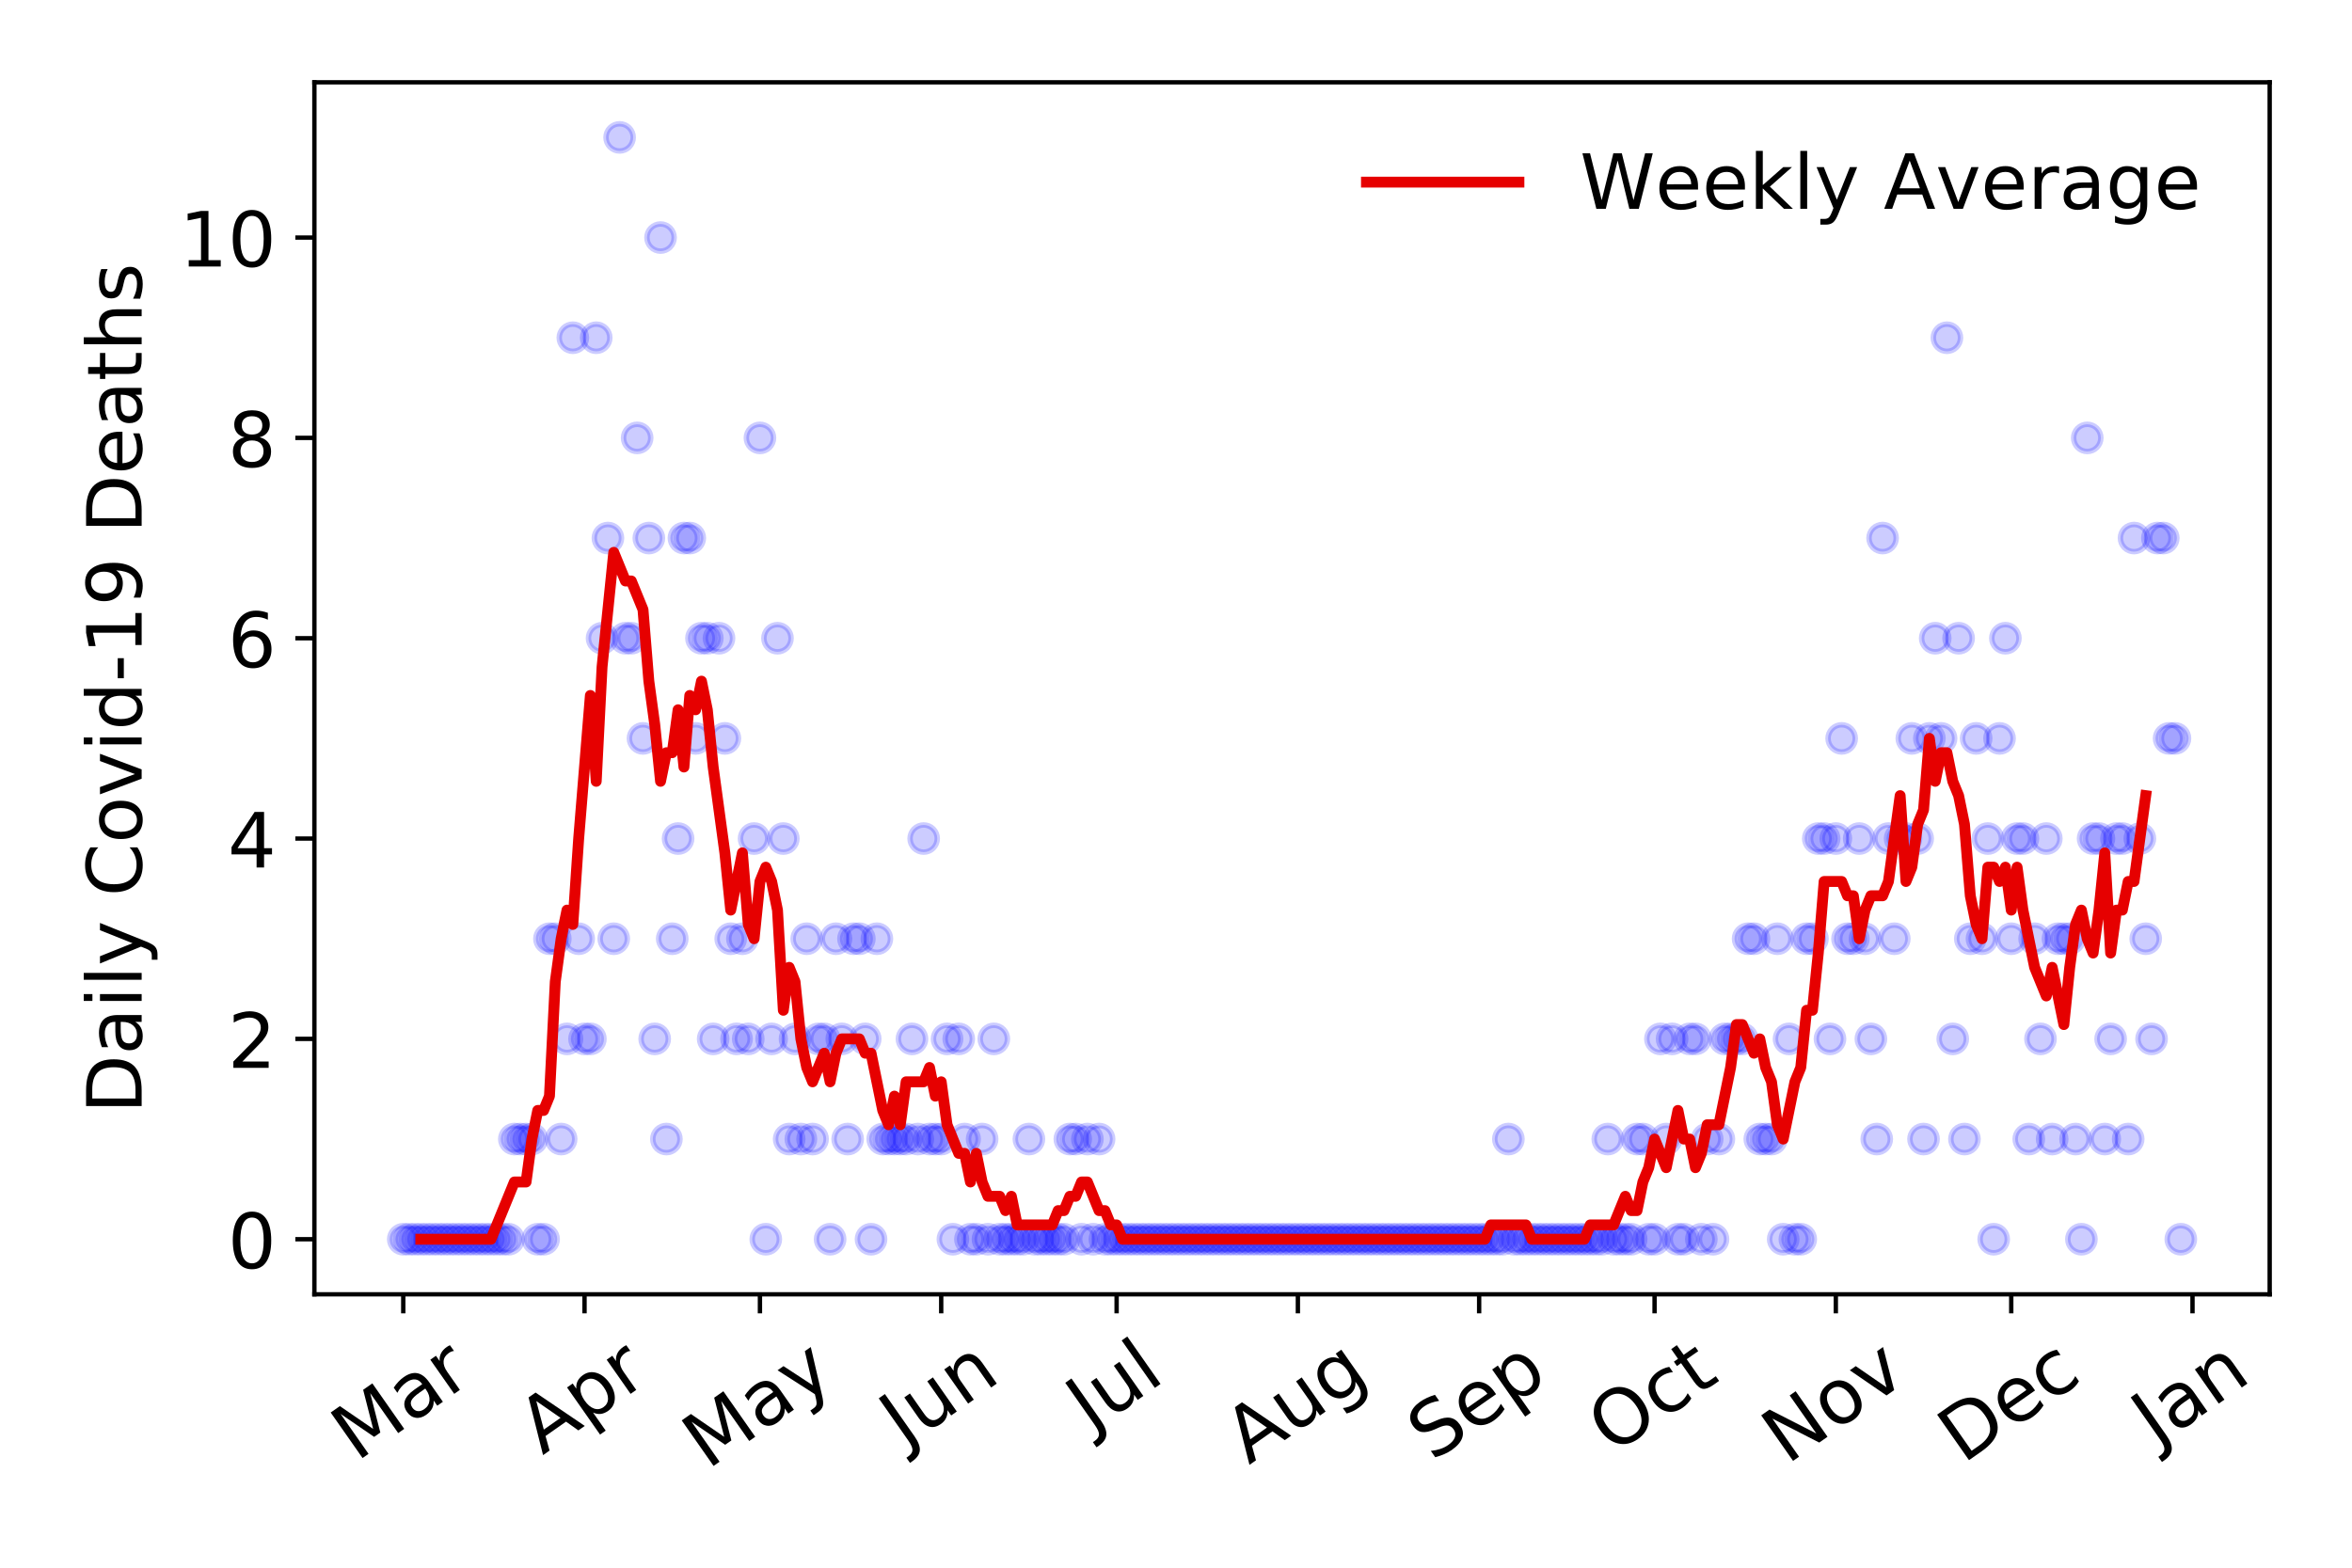 <?xml version="1.0" encoding="utf-8" standalone="no"?>
<!DOCTYPE svg PUBLIC "-//W3C//DTD SVG 1.1//EN"
  "http://www.w3.org/Graphics/SVG/1.1/DTD/svg11.dtd">
<!-- Created with matplotlib (https://matplotlib.org/) -->
<svg height="288pt" version="1.1" viewBox="0 0 432 288" width="432pt" xmlns="http://www.w3.org/2000/svg" xmlns:xlink="http://www.w3.org/1999/xlink">
 <defs>
  <style type="text/css">
*{stroke-linecap:butt;stroke-linejoin:round;}
  </style>
 </defs>
 <g id="figure_1">
  <g id="patch_1">
   <path d="M 0 288 
L 432 288 
L 432 0 
L 0 0 
z
" style="fill:#ffffff;"/>
  </g>
  <g id="axes_1">
   <g id="patch_2">
    <path d="M 57.745 237.778 
L 416.88 237.778 
L 416.88 15.12 
L 57.745 15.12 
z
" style="fill:#ffffff;"/>
   </g>
   <g id="matplotlib.axis_1">
    <g id="xtick_1">
     <g id="line2d_1">
      <defs>
       <path d="M 0 0 
L 0 3.5 
" id="mc43f0ce5cb" style="stroke:#000000;stroke-width:0.8;"/>
      </defs>
      <g>
       <use style="stroke:#000000;stroke-width:0.8;" x="74.069" xlink:href="#mc43f0ce5cb" y="237.778"/>
      </g>
     </g>
     <g id="text_1">
      <!-- Mar -->
      <defs>
       <path d="M 9.812 72.906 
L 24.516 72.906 
L 43.109 23.297 
L 61.812 72.906 
L 76.516 72.906 
L 76.516 0 
L 66.891 0 
L 66.891 64.016 
L 48.094 14.016 
L 38.188 14.016 
L 19.391 64.016 
L 19.391 0 
L 9.812 0 
z
" id="DejaVuSans-77"/>
       <path d="M 34.281 27.484 
Q 23.391 27.484 19.188 25 
Q 14.984 22.516 14.984 16.5 
Q 14.984 11.719 18.141 8.906 
Q 21.297 6.109 26.703 6.109 
Q 34.188 6.109 38.703 11.406 
Q 43.219 16.703 43.219 25.484 
L 43.219 27.484 
z
M 52.203 31.203 
L 52.203 0 
L 43.219 0 
L 43.219 8.297 
Q 40.141 3.328 35.547 0.953 
Q 30.953 -1.422 24.312 -1.422 
Q 15.922 -1.422 10.953 3.297 
Q 6 8.016 6 15.922 
Q 6 25.141 12.172 29.828 
Q 18.359 34.516 30.609 34.516 
L 43.219 34.516 
L 43.219 35.406 
Q 43.219 41.609 39.141 45 
Q 35.062 48.391 27.688 48.391 
Q 23 48.391 18.547 47.266 
Q 14.109 46.141 10.016 43.891 
L 10.016 52.203 
Q 14.938 54.109 19.578 55.047 
Q 24.219 56 28.609 56 
Q 40.484 56 46.344 49.844 
Q 52.203 43.703 52.203 31.203 
z
" id="DejaVuSans-97"/>
       <path d="M 41.109 46.297 
Q 39.594 47.172 37.812 47.578 
Q 36.031 48 33.891 48 
Q 26.266 48 22.188 43.047 
Q 18.109 38.094 18.109 28.812 
L 18.109 0 
L 9.078 0 
L 9.078 54.688 
L 18.109 54.688 
L 18.109 46.188 
Q 20.953 51.172 25.484 53.578 
Q 30.031 56 36.531 56 
Q 37.453 56 38.578 55.875 
Q 39.703 55.766 41.062 55.516 
z
" id="DejaVuSans-114"/>
      </defs>
      <g transform="translate(65.467 268.643)rotate(-35)scale(0.14 -0.14)">
       <use xlink:href="#DejaVuSans-77"/>
       <use x="86.279" xlink:href="#DejaVuSans-97"/>
       <use x="147.559" xlink:href="#DejaVuSans-114"/>
      </g>
     </g>
    </g>
    <g id="xtick_2">
     <g id="line2d_2">
      <g>
       <use style="stroke:#000000;stroke-width:0.8;" x="107.362" xlink:href="#mc43f0ce5cb" y="237.778"/>
      </g>
     </g>
     <g id="text_2">
      <!-- Apr -->
      <defs>
       <path d="M 34.188 63.188 
L 20.797 26.906 
L 47.609 26.906 
z
M 28.609 72.906 
L 39.797 72.906 
L 67.578 0 
L 57.328 0 
L 50.688 18.703 
L 17.828 18.703 
L 11.188 0 
L 0.781 0 
z
" id="DejaVuSans-65"/>
       <path d="M 18.109 8.203 
L 18.109 -20.797 
L 9.078 -20.797 
L 9.078 54.688 
L 18.109 54.688 
L 18.109 46.391 
Q 20.953 51.266 25.266 53.625 
Q 29.594 56 35.594 56 
Q 45.562 56 51.781 48.094 
Q 58.016 40.188 58.016 27.297 
Q 58.016 14.406 51.781 6.484 
Q 45.562 -1.422 35.594 -1.422 
Q 29.594 -1.422 25.266 0.953 
Q 20.953 3.328 18.109 8.203 
z
M 48.688 27.297 
Q 48.688 37.203 44.609 42.844 
Q 40.531 48.484 33.406 48.484 
Q 26.266 48.484 22.188 42.844 
Q 18.109 37.203 18.109 27.297 
Q 18.109 17.391 22.188 11.75 
Q 26.266 6.109 33.406 6.109 
Q 40.531 6.109 44.609 11.75 
Q 48.688 17.391 48.688 27.297 
z
" id="DejaVuSans-112"/>
      </defs>
      <g transform="translate(99.658 267.384)rotate(-35)scale(0.14 -0.14)">
       <use xlink:href="#DejaVuSans-65"/>
       <use x="68.408" xlink:href="#DejaVuSans-112"/>
       <use x="131.885" xlink:href="#DejaVuSans-114"/>
      </g>
     </g>
    </g>
    <g id="xtick_3">
     <g id="line2d_3">
      <g>
       <use style="stroke:#000000;stroke-width:0.8;" x="139.581" xlink:href="#mc43f0ce5cb" y="237.778"/>
      </g>
     </g>
     <g id="text_3">
      <!-- May -->
      <defs>
       <path d="M 32.172 -5.078 
Q 28.375 -14.844 24.75 -17.812 
Q 21.141 -20.797 15.094 -20.797 
L 7.906 -20.797 
L 7.906 -13.281 
L 13.188 -13.281 
Q 16.891 -13.281 18.938 -11.516 
Q 21 -9.766 23.484 -3.219 
L 25.094 0.875 
L 2.984 54.688 
L 12.5 54.688 
L 29.594 11.922 
L 46.688 54.688 
L 56.203 54.688 
z
" id="DejaVuSans-121"/>
      </defs>
      <g transform="translate(129.942 270.094)rotate(-35)scale(0.14 -0.14)">
       <use xlink:href="#DejaVuSans-77"/>
       <use x="86.279" xlink:href="#DejaVuSans-97"/>
       <use x="147.559" xlink:href="#DejaVuSans-121"/>
      </g>
     </g>
    </g>
    <g id="xtick_4">
     <g id="line2d_4">
      <g>
       <use style="stroke:#000000;stroke-width:0.8;" x="172.874" xlink:href="#mc43f0ce5cb" y="237.778"/>
      </g>
     </g>
     <g id="text_4">
      <!-- Jun -->
      <defs>
       <path d="M 9.812 72.906 
L 19.672 72.906 
L 19.672 5.078 
Q 19.672 -8.109 14.672 -14.062 
Q 9.672 -20.016 -1.422 -20.016 
L -5.172 -20.016 
L -5.172 -11.719 
L -2.094 -11.719 
Q 4.438 -11.719 7.125 -8.047 
Q 9.812 -4.391 9.812 5.078 
z
" id="DejaVuSans-74"/>
       <path d="M 8.5 21.578 
L 8.5 54.688 
L 17.484 54.688 
L 17.484 21.922 
Q 17.484 14.156 20.5 10.266 
Q 23.531 6.391 29.594 6.391 
Q 36.859 6.391 41.078 11.031 
Q 45.312 15.672 45.312 23.688 
L 45.312 54.688 
L 54.297 54.688 
L 54.297 0 
L 45.312 0 
L 45.312 8.406 
Q 42.047 3.422 37.719 1 
Q 33.406 -1.422 27.688 -1.422 
Q 18.266 -1.422 13.375 4.438 
Q 8.5 10.297 8.5 21.578 
z
M 31.109 56 
z
" id="DejaVuSans-117"/>
       <path d="M 54.891 33.016 
L 54.891 0 
L 45.906 0 
L 45.906 32.719 
Q 45.906 40.484 42.875 44.328 
Q 39.844 48.188 33.797 48.188 
Q 26.516 48.188 22.312 43.547 
Q 18.109 38.922 18.109 30.906 
L 18.109 0 
L 9.078 0 
L 9.078 54.688 
L 18.109 54.688 
L 18.109 46.188 
Q 21.344 51.125 25.703 53.562 
Q 30.078 56 35.797 56 
Q 45.219 56 50.047 50.172 
Q 54.891 44.344 54.891 33.016 
z
" id="DejaVuSans-110"/>
      </defs>
      <g transform="translate(166.131 266.039)rotate(-35)scale(0.14 -0.14)">
       <use xlink:href="#DejaVuSans-74"/>
       <use x="29.492" xlink:href="#DejaVuSans-117"/>
       <use x="92.871" xlink:href="#DejaVuSans-110"/>
      </g>
     </g>
    </g>
    <g id="xtick_5">
     <g id="line2d_5">
      <g>
       <use style="stroke:#000000;stroke-width:0.8;" x="205.093" xlink:href="#mc43f0ce5cb" y="237.778"/>
      </g>
     </g>
     <g id="text_5">
      <!-- Jul -->
      <defs>
       <path d="M 9.422 75.984 
L 18.406 75.984 
L 18.406 0 
L 9.422 0 
z
" id="DejaVuSans-108"/>
      </defs>
      <g transform="translate(200.391 263.181)rotate(-35)scale(0.14 -0.14)">
       <use xlink:href="#DejaVuSans-74"/>
       <use x="29.492" xlink:href="#DejaVuSans-117"/>
       <use x="92.871" xlink:href="#DejaVuSans-108"/>
      </g>
     </g>
    </g>
    <g id="xtick_6">
     <g id="line2d_6">
      <g>
       <use style="stroke:#000000;stroke-width:0.8;" x="238.386" xlink:href="#mc43f0ce5cb" y="237.778"/>
      </g>
     </g>
     <g id="text_6">
      <!-- Aug -->
      <defs>
       <path d="M 45.406 27.984 
Q 45.406 37.75 41.375 43.109 
Q 37.359 48.484 30.078 48.484 
Q 22.859 48.484 18.828 43.109 
Q 14.797 37.75 14.797 27.984 
Q 14.797 18.266 18.828 12.891 
Q 22.859 7.516 30.078 7.516 
Q 37.359 7.516 41.375 12.891 
Q 45.406 18.266 45.406 27.984 
z
M 54.391 6.781 
Q 54.391 -7.172 48.188 -13.984 
Q 42 -20.797 29.203 -20.797 
Q 24.469 -20.797 20.266 -20.094 
Q 16.062 -19.391 12.109 -17.922 
L 12.109 -9.188 
Q 16.062 -11.328 19.922 -12.344 
Q 23.781 -13.375 27.781 -13.375 
Q 36.625 -13.375 41.016 -8.766 
Q 45.406 -4.156 45.406 5.172 
L 45.406 9.625 
Q 42.625 4.781 38.281 2.391 
Q 33.938 0 27.875 0 
Q 17.828 0 11.672 7.656 
Q 5.516 15.328 5.516 27.984 
Q 5.516 40.672 11.672 48.328 
Q 17.828 56 27.875 56 
Q 33.938 56 38.281 53.609 
Q 42.625 51.219 45.406 46.391 
L 45.406 54.688 
L 54.391 54.688 
z
" id="DejaVuSans-103"/>
      </defs>
      <g transform="translate(229.406 269.172)rotate(-35)scale(0.14 -0.14)">
       <use xlink:href="#DejaVuSans-65"/>
       <use x="68.408" xlink:href="#DejaVuSans-117"/>
       <use x="131.787" xlink:href="#DejaVuSans-103"/>
      </g>
     </g>
    </g>
    <g id="xtick_7">
     <g id="line2d_7">
      <g>
       <use style="stroke:#000000;stroke-width:0.8;" x="271.679" xlink:href="#mc43f0ce5cb" y="237.778"/>
      </g>
     </g>
     <g id="text_7">
      <!-- Sep -->
      <defs>
       <path d="M 53.516 70.516 
L 53.516 60.891 
Q 47.906 63.578 42.922 64.891 
Q 37.938 66.219 33.297 66.219 
Q 25.25 66.219 20.875 63.094 
Q 16.5 59.969 16.5 54.203 
Q 16.5 49.359 19.406 46.891 
Q 22.312 44.438 30.422 42.922 
L 36.375 41.703 
Q 47.406 39.594 52.656 34.297 
Q 57.906 29 57.906 20.125 
Q 57.906 9.516 50.797 4.047 
Q 43.703 -1.422 29.984 -1.422 
Q 24.812 -1.422 18.969 -0.25 
Q 13.141 0.922 6.891 3.219 
L 6.891 13.375 
Q 12.891 10.016 18.656 8.297 
Q 24.422 6.594 29.984 6.594 
Q 38.422 6.594 43.016 9.906 
Q 47.609 13.234 47.609 19.391 
Q 47.609 24.75 44.312 27.781 
Q 41.016 30.812 33.5 32.328 
L 27.484 33.5 
Q 16.453 35.688 11.516 40.375 
Q 6.594 45.062 6.594 53.422 
Q 6.594 63.094 13.406 68.656 
Q 20.219 74.219 32.172 74.219 
Q 37.312 74.219 42.625 73.281 
Q 47.953 72.359 53.516 70.516 
z
" id="DejaVuSans-83"/>
       <path d="M 56.203 29.594 
L 56.203 25.203 
L 14.891 25.203 
Q 15.484 15.922 20.484 11.062 
Q 25.484 6.203 34.422 6.203 
Q 39.594 6.203 44.453 7.469 
Q 49.312 8.734 54.109 11.281 
L 54.109 2.781 
Q 49.266 0.734 44.188 -0.344 
Q 39.109 -1.422 33.891 -1.422 
Q 20.797 -1.422 13.156 6.188 
Q 5.516 13.812 5.516 26.812 
Q 5.516 40.234 12.766 48.109 
Q 20.016 56 32.328 56 
Q 43.359 56 49.781 48.891 
Q 56.203 41.797 56.203 29.594 
z
M 47.219 32.234 
Q 47.125 39.594 43.094 43.984 
Q 39.062 48.391 32.422 48.391 
Q 24.906 48.391 20.391 44.141 
Q 15.875 39.891 15.188 32.172 
z
" id="DejaVuSans-101"/>
      </defs>
      <g transform="translate(263.087 268.629)rotate(-35)scale(0.14 -0.14)">
       <use xlink:href="#DejaVuSans-83"/>
       <use x="63.477" xlink:href="#DejaVuSans-101"/>
       <use x="125" xlink:href="#DejaVuSans-112"/>
      </g>
     </g>
    </g>
    <g id="xtick_8">
     <g id="line2d_8">
      <g>
       <use style="stroke:#000000;stroke-width:0.8;" x="303.899" xlink:href="#mc43f0ce5cb" y="237.778"/>
      </g>
     </g>
     <g id="text_8">
      <!-- Oct -->
      <defs>
       <path d="M 39.406 66.219 
Q 28.656 66.219 22.328 58.203 
Q 16.016 50.203 16.016 36.375 
Q 16.016 22.609 22.328 14.594 
Q 28.656 6.594 39.406 6.594 
Q 50.141 6.594 56.422 14.594 
Q 62.703 22.609 62.703 36.375 
Q 62.703 50.203 56.422 58.203 
Q 50.141 66.219 39.406 66.219 
z
M 39.406 74.219 
Q 54.734 74.219 63.906 63.938 
Q 73.094 53.656 73.094 36.375 
Q 73.094 19.141 63.906 8.859 
Q 54.734 -1.422 39.406 -1.422 
Q 24.031 -1.422 14.812 8.828 
Q 5.609 19.094 5.609 36.375 
Q 5.609 53.656 14.812 63.938 
Q 24.031 74.219 39.406 74.219 
z
" id="DejaVuSans-79"/>
       <path d="M 48.781 52.594 
L 48.781 44.188 
Q 44.969 46.297 41.141 47.344 
Q 37.312 48.391 33.406 48.391 
Q 24.656 48.391 19.812 42.844 
Q 14.984 37.312 14.984 27.297 
Q 14.984 17.281 19.812 11.734 
Q 24.656 6.203 33.406 6.203 
Q 37.312 6.203 41.141 7.25 
Q 44.969 8.297 48.781 10.406 
L 48.781 2.094 
Q 45.016 0.344 40.984 -0.531 
Q 36.969 -1.422 32.422 -1.422 
Q 20.062 -1.422 12.781 6.344 
Q 5.516 14.109 5.516 27.297 
Q 5.516 40.672 12.859 48.328 
Q 20.219 56 33.016 56 
Q 37.156 56 41.109 55.141 
Q 45.062 54.297 48.781 52.594 
z
" id="DejaVuSans-99"/>
       <path d="M 18.312 70.219 
L 18.312 54.688 
L 36.812 54.688 
L 36.812 47.703 
L 18.312 47.703 
L 18.312 18.016 
Q 18.312 11.328 20.141 9.422 
Q 21.969 7.516 27.594 7.516 
L 36.812 7.516 
L 36.812 0 
L 27.594 0 
Q 17.188 0 13.234 3.875 
Q 9.281 7.766 9.281 18.016 
L 9.281 47.703 
L 2.688 47.703 
L 2.688 54.688 
L 9.281 54.688 
L 9.281 70.219 
z
" id="DejaVuSans-116"/>
      </defs>
      <g transform="translate(296.2 267.377)rotate(-35)scale(0.14 -0.14)">
       <use xlink:href="#DejaVuSans-79"/>
       <use x="78.711" xlink:href="#DejaVuSans-99"/>
       <use x="133.691" xlink:href="#DejaVuSans-116"/>
      </g>
     </g>
    </g>
    <g id="xtick_9">
     <g id="line2d_9">
      <g>
       <use style="stroke:#000000;stroke-width:0.8;" x="337.192" xlink:href="#mc43f0ce5cb" y="237.778"/>
      </g>
     </g>
     <g id="text_9">
      <!-- Nov -->
      <defs>
       <path d="M 9.812 72.906 
L 23.094 72.906 
L 55.422 11.922 
L 55.422 72.906 
L 64.984 72.906 
L 64.984 0 
L 51.703 0 
L 19.391 60.984 
L 19.391 0 
L 9.812 0 
z
" id="DejaVuSans-78"/>
       <path d="M 30.609 48.391 
Q 23.391 48.391 19.188 42.75 
Q 14.984 37.109 14.984 27.297 
Q 14.984 17.484 19.156 11.844 
Q 23.344 6.203 30.609 6.203 
Q 37.797 6.203 41.984 11.859 
Q 46.188 17.531 46.188 27.297 
Q 46.188 37.016 41.984 42.703 
Q 37.797 48.391 30.609 48.391 
z
M 30.609 56 
Q 42.328 56 49.016 48.375 
Q 55.719 40.766 55.719 27.297 
Q 55.719 13.875 49.016 6.219 
Q 42.328 -1.422 30.609 -1.422 
Q 18.844 -1.422 12.172 6.219 
Q 5.516 13.875 5.516 27.297 
Q 5.516 40.766 12.172 48.375 
Q 18.844 56 30.609 56 
z
" id="DejaVuSans-111"/>
       <path d="M 2.984 54.688 
L 12.5 54.688 
L 29.594 8.797 
L 46.688 54.688 
L 56.203 54.688 
L 35.688 0 
L 23.484 0 
z
" id="DejaVuSans-118"/>
      </defs>
      <g transform="translate(328.215 269.166)rotate(-35)scale(0.14 -0.14)">
       <use xlink:href="#DejaVuSans-78"/>
       <use x="74.805" xlink:href="#DejaVuSans-111"/>
       <use x="135.986" xlink:href="#DejaVuSans-118"/>
      </g>
     </g>
    </g>
    <g id="xtick_10">
     <g id="line2d_10">
      <g>
       <use style="stroke:#000000;stroke-width:0.8;" x="369.411" xlink:href="#mc43f0ce5cb" y="237.778"/>
      </g>
     </g>
     <g id="text_10">
      <!-- Dec -->
      <defs>
       <path d="M 19.672 64.797 
L 19.672 8.109 
L 31.594 8.109 
Q 46.688 8.109 53.688 14.938 
Q 60.688 21.781 60.688 36.531 
Q 60.688 51.172 53.688 57.984 
Q 46.688 64.797 31.594 64.797 
z
M 9.812 72.906 
L 30.078 72.906 
Q 51.266 72.906 61.172 64.094 
Q 71.094 55.281 71.094 36.531 
Q 71.094 17.672 61.125 8.828 
Q 51.172 0 30.078 0 
L 9.812 0 
z
" id="DejaVuSans-68"/>
      </defs>
      <g transform="translate(360.53 269.032)rotate(-35)scale(0.14 -0.14)">
       <use xlink:href="#DejaVuSans-68"/>
       <use x="77.002" xlink:href="#DejaVuSans-101"/>
       <use x="138.525" xlink:href="#DejaVuSans-99"/>
      </g>
     </g>
    </g>
    <g id="xtick_11">
     <g id="line2d_11">
      <g>
       <use style="stroke:#000000;stroke-width:0.8;" x="402.704" xlink:href="#mc43f0ce5cb" y="237.778"/>
      </g>
     </g>
     <g id="text_11">
      <!-- Jan -->
      <g transform="translate(396.08 265.871)rotate(-35)scale(0.14 -0.14)">
       <use xlink:href="#DejaVuSans-74"/>
       <use x="29.492" xlink:href="#DejaVuSans-97"/>
       <use x="90.771" xlink:href="#DejaVuSans-110"/>
      </g>
     </g>
    </g>
   </g>
   <g id="matplotlib.axis_2">
    <g id="ytick_1">
     <g id="line2d_12">
      <defs>
       <path d="M 0 0 
L -3.5 0 
" id="mf77efad27b" style="stroke:#000000;stroke-width:0.8;"/>
      </defs>
      <g>
       <use style="stroke:#000000;stroke-width:0.8;" x="57.745" xlink:href="#mf77efad27b" y="227.657"/>
      </g>
     </g>
     <g id="text_12">
      <!-- 0 -->
      <defs>
       <path d="M 31.781 66.406 
Q 24.172 66.406 20.328 58.906 
Q 16.5 51.422 16.5 36.375 
Q 16.5 21.391 20.328 13.891 
Q 24.172 6.391 31.781 6.391 
Q 39.453 6.391 43.281 13.891 
Q 47.125 21.391 47.125 36.375 
Q 47.125 51.422 43.281 58.906 
Q 39.453 66.406 31.781 66.406 
z
M 31.781 74.219 
Q 44.047 74.219 50.516 64.516 
Q 56.984 54.828 56.984 36.375 
Q 56.984 17.969 50.516 8.266 
Q 44.047 -1.422 31.781 -1.422 
Q 19.531 -1.422 13.062 8.266 
Q 6.594 17.969 6.594 36.375 
Q 6.594 54.828 13.062 64.516 
Q 19.531 74.219 31.781 74.219 
z
" id="DejaVuSans-48"/>
      </defs>
      <g transform="translate(41.837 232.976)scale(0.14 -0.14)">
       <use xlink:href="#DejaVuSans-48"/>
      </g>
     </g>
    </g>
    <g id="ytick_2">
     <g id="line2d_13">
      <g>
       <use style="stroke:#000000;stroke-width:0.8;" x="57.745" xlink:href="#mf77efad27b" y="190.854"/>
      </g>
     </g>
     <g id="text_13">
      <!-- 2 -->
      <defs>
       <path d="M 19.188 8.297 
L 53.609 8.297 
L 53.609 0 
L 7.328 0 
L 7.328 8.297 
Q 12.938 14.109 22.625 23.891 
Q 32.328 33.688 34.812 36.531 
Q 39.547 41.844 41.422 45.531 
Q 43.312 49.219 43.312 52.781 
Q 43.312 58.594 39.234 62.25 
Q 35.156 65.922 28.609 65.922 
Q 23.969 65.922 18.812 64.312 
Q 13.672 62.703 7.812 59.422 
L 7.812 69.391 
Q 13.766 71.781 18.938 73 
Q 24.125 74.219 28.422 74.219 
Q 39.75 74.219 46.484 68.547 
Q 53.219 62.891 53.219 53.422 
Q 53.219 48.922 51.531 44.891 
Q 49.859 40.875 45.406 35.406 
Q 44.188 33.984 37.641 27.219 
Q 31.109 20.453 19.188 8.297 
z
" id="DejaVuSans-50"/>
      </defs>
      <g transform="translate(41.837 196.173)scale(0.14 -0.14)">
       <use xlink:href="#DejaVuSans-50"/>
      </g>
     </g>
    </g>
    <g id="ytick_3">
     <g id="line2d_14">
      <g>
       <use style="stroke:#000000;stroke-width:0.8;" x="57.745" xlink:href="#mf77efad27b" y="154.051"/>
      </g>
     </g>
     <g id="text_14">
      <!-- 4 -->
      <defs>
       <path d="M 37.797 64.312 
L 12.891 25.391 
L 37.797 25.391 
z
M 35.203 72.906 
L 47.609 72.906 
L 47.609 25.391 
L 58.016 25.391 
L 58.016 17.188 
L 47.609 17.188 
L 47.609 0 
L 37.797 0 
L 37.797 17.188 
L 4.891 17.188 
L 4.891 26.703 
z
" id="DejaVuSans-52"/>
      </defs>
      <g transform="translate(41.837 159.37)scale(0.14 -0.14)">
       <use xlink:href="#DejaVuSans-52"/>
      </g>
     </g>
    </g>
    <g id="ytick_4">
     <g id="line2d_15">
      <g>
       <use style="stroke:#000000;stroke-width:0.8;" x="57.745" xlink:href="#mf77efad27b" y="117.248"/>
      </g>
     </g>
     <g id="text_15">
      <!-- 6 -->
      <defs>
       <path d="M 33.016 40.375 
Q 26.375 40.375 22.484 35.828 
Q 18.609 31.297 18.609 23.391 
Q 18.609 15.531 22.484 10.953 
Q 26.375 6.391 33.016 6.391 
Q 39.656 6.391 43.531 10.953 
Q 47.406 15.531 47.406 23.391 
Q 47.406 31.297 43.531 35.828 
Q 39.656 40.375 33.016 40.375 
z
M 52.594 71.297 
L 52.594 62.312 
Q 48.875 64.062 45.094 64.984 
Q 41.312 65.922 37.594 65.922 
Q 27.828 65.922 22.672 59.328 
Q 17.531 52.734 16.797 39.406 
Q 19.672 43.656 24.016 45.922 
Q 28.375 48.188 33.594 48.188 
Q 44.578 48.188 50.953 41.516 
Q 57.328 34.859 57.328 23.391 
Q 57.328 12.156 50.688 5.359 
Q 44.047 -1.422 33.016 -1.422 
Q 20.359 -1.422 13.672 8.266 
Q 6.984 17.969 6.984 36.375 
Q 6.984 53.656 15.188 63.938 
Q 23.391 74.219 37.203 74.219 
Q 40.922 74.219 44.703 73.484 
Q 48.484 72.75 52.594 71.297 
z
" id="DejaVuSans-54"/>
      </defs>
      <g transform="translate(41.837 122.567)scale(0.14 -0.14)">
       <use xlink:href="#DejaVuSans-54"/>
      </g>
     </g>
    </g>
    <g id="ytick_5">
     <g id="line2d_16">
      <g>
       <use style="stroke:#000000;stroke-width:0.8;" x="57.745" xlink:href="#mf77efad27b" y="80.445"/>
      </g>
     </g>
     <g id="text_16">
      <!-- 8 -->
      <defs>
       <path d="M 31.781 34.625 
Q 24.75 34.625 20.719 30.859 
Q 16.703 27.094 16.703 20.516 
Q 16.703 13.922 20.719 10.156 
Q 24.75 6.391 31.781 6.391 
Q 38.812 6.391 42.859 10.172 
Q 46.922 13.969 46.922 20.516 
Q 46.922 27.094 42.891 30.859 
Q 38.875 34.625 31.781 34.625 
z
M 21.922 38.812 
Q 15.578 40.375 12.031 44.719 
Q 8.5 49.078 8.5 55.328 
Q 8.5 64.062 14.719 69.141 
Q 20.953 74.219 31.781 74.219 
Q 42.672 74.219 48.875 69.141 
Q 55.078 64.062 55.078 55.328 
Q 55.078 49.078 51.531 44.719 
Q 48 40.375 41.703 38.812 
Q 48.828 37.156 52.797 32.312 
Q 56.781 27.484 56.781 20.516 
Q 56.781 9.906 50.312 4.234 
Q 43.844 -1.422 31.781 -1.422 
Q 19.734 -1.422 13.25 4.234 
Q 6.781 9.906 6.781 20.516 
Q 6.781 27.484 10.781 32.312 
Q 14.797 37.156 21.922 38.812 
z
M 18.312 54.391 
Q 18.312 48.734 21.844 45.562 
Q 25.391 42.391 31.781 42.391 
Q 38.141 42.391 41.719 45.562 
Q 45.312 48.734 45.312 54.391 
Q 45.312 60.062 41.719 63.234 
Q 38.141 66.406 31.781 66.406 
Q 25.391 66.406 21.844 63.234 
Q 18.312 60.062 18.312 54.391 
z
" id="DejaVuSans-56"/>
      </defs>
      <g transform="translate(41.837 85.764)scale(0.14 -0.14)">
       <use xlink:href="#DejaVuSans-56"/>
      </g>
     </g>
    </g>
    <g id="ytick_6">
     <g id="line2d_17">
      <g>
       <use style="stroke:#000000;stroke-width:0.8;" x="57.745" xlink:href="#mf77efad27b" y="43.642"/>
      </g>
     </g>
     <g id="text_17">
      <!-- 10 -->
      <defs>
       <path d="M 12.406 8.297 
L 28.516 8.297 
L 28.516 63.922 
L 10.984 60.406 
L 10.984 69.391 
L 28.422 72.906 
L 38.281 72.906 
L 38.281 8.297 
L 54.391 8.297 
L 54.391 0 
L 12.406 0 
z
" id="DejaVuSans-49"/>
      </defs>
      <g transform="translate(32.93 48.961)scale(0.14 -0.14)">
       <use xlink:href="#DejaVuSans-49"/>
       <use x="63.623" xlink:href="#DejaVuSans-48"/>
      </g>
     </g>
    </g>
    <g id="text_18">
     <!-- Daily Covid-19 Deaths -->
     <defs>
      <path d="M 9.422 54.688 
L 18.406 54.688 
L 18.406 0 
L 9.422 0 
z
M 9.422 75.984 
L 18.406 75.984 
L 18.406 64.594 
L 9.422 64.594 
z
" id="DejaVuSans-105"/>
      <path id="DejaVuSans-32"/>
      <path d="M 64.406 67.281 
L 64.406 56.891 
Q 59.422 61.531 53.781 63.812 
Q 48.141 66.109 41.797 66.109 
Q 29.297 66.109 22.656 58.469 
Q 16.016 50.828 16.016 36.375 
Q 16.016 21.969 22.656 14.328 
Q 29.297 6.688 41.797 6.688 
Q 48.141 6.688 53.781 8.984 
Q 59.422 11.281 64.406 15.922 
L 64.406 5.609 
Q 59.234 2.094 53.438 0.328 
Q 47.656 -1.422 41.219 -1.422 
Q 24.656 -1.422 15.125 8.703 
Q 5.609 18.844 5.609 36.375 
Q 5.609 53.953 15.125 64.078 
Q 24.656 74.219 41.219 74.219 
Q 47.75 74.219 53.531 72.484 
Q 59.328 70.75 64.406 67.281 
z
" id="DejaVuSans-67"/>
      <path d="M 45.406 46.391 
L 45.406 75.984 
L 54.391 75.984 
L 54.391 0 
L 45.406 0 
L 45.406 8.203 
Q 42.578 3.328 38.25 0.953 
Q 33.938 -1.422 27.875 -1.422 
Q 17.969 -1.422 11.734 6.484 
Q 5.516 14.406 5.516 27.297 
Q 5.516 40.188 11.734 48.094 
Q 17.969 56 27.875 56 
Q 33.938 56 38.25 53.625 
Q 42.578 51.266 45.406 46.391 
z
M 14.797 27.297 
Q 14.797 17.391 18.875 11.75 
Q 22.953 6.109 30.078 6.109 
Q 37.203 6.109 41.297 11.75 
Q 45.406 17.391 45.406 27.297 
Q 45.406 37.203 41.297 42.844 
Q 37.203 48.484 30.078 48.484 
Q 22.953 48.484 18.875 42.844 
Q 14.797 37.203 14.797 27.297 
z
" id="DejaVuSans-100"/>
      <path d="M 4.891 31.391 
L 31.203 31.391 
L 31.203 23.391 
L 4.891 23.391 
z
" id="DejaVuSans-45"/>
      <path d="M 10.984 1.516 
L 10.984 10.5 
Q 14.703 8.734 18.5 7.812 
Q 22.312 6.891 25.984 6.891 
Q 35.75 6.891 40.891 13.453 
Q 46.047 20.016 46.781 33.406 
Q 43.953 29.203 39.594 26.953 
Q 35.25 24.703 29.984 24.703 
Q 19.047 24.703 12.672 31.312 
Q 6.297 37.938 6.297 49.422 
Q 6.297 60.641 12.938 67.422 
Q 19.578 74.219 30.609 74.219 
Q 43.266 74.219 49.922 64.516 
Q 56.594 54.828 56.594 36.375 
Q 56.594 19.141 48.406 8.859 
Q 40.234 -1.422 26.422 -1.422 
Q 22.703 -1.422 18.891 -0.688 
Q 15.094 0.047 10.984 1.516 
z
M 30.609 32.422 
Q 37.25 32.422 41.125 36.953 
Q 45.016 41.5 45.016 49.422 
Q 45.016 57.281 41.125 61.844 
Q 37.25 66.406 30.609 66.406 
Q 23.969 66.406 20.094 61.844 
Q 16.219 57.281 16.219 49.422 
Q 16.219 41.5 20.094 36.953 
Q 23.969 32.422 30.609 32.422 
z
" id="DejaVuSans-57"/>
      <path d="M 54.891 33.016 
L 54.891 0 
L 45.906 0 
L 45.906 32.719 
Q 45.906 40.484 42.875 44.328 
Q 39.844 48.188 33.797 48.188 
Q 26.516 48.188 22.312 43.547 
Q 18.109 38.922 18.109 30.906 
L 18.109 0 
L 9.078 0 
L 9.078 75.984 
L 18.109 75.984 
L 18.109 46.188 
Q 21.344 51.125 25.703 53.562 
Q 30.078 56 35.797 56 
Q 45.219 56 50.047 50.172 
Q 54.891 44.344 54.891 33.016 
z
" id="DejaVuSans-104"/>
      <path d="M 44.281 53.078 
L 44.281 44.578 
Q 40.484 46.531 36.375 47.5 
Q 32.281 48.484 27.875 48.484 
Q 21.188 48.484 17.844 46.438 
Q 14.5 44.391 14.5 40.281 
Q 14.5 37.156 16.891 35.375 
Q 19.281 33.594 26.516 31.984 
L 29.594 31.297 
Q 39.156 29.25 43.188 25.516 
Q 47.219 21.781 47.219 15.094 
Q 47.219 7.469 41.188 3.016 
Q 35.156 -1.422 24.609 -1.422 
Q 20.219 -1.422 15.453 -0.562 
Q 10.688 0.297 5.422 2 
L 5.422 11.281 
Q 10.406 8.688 15.234 7.391 
Q 20.062 6.109 24.812 6.109 
Q 31.156 6.109 34.562 8.281 
Q 37.984 10.453 37.984 14.406 
Q 37.984 18.062 35.516 20.016 
Q 33.062 21.969 24.703 23.781 
L 21.578 24.516 
Q 13.234 26.266 9.516 29.906 
Q 5.812 33.547 5.812 39.891 
Q 5.812 47.609 11.281 51.797 
Q 16.75 56 26.812 56 
Q 31.781 56 36.172 55.266 
Q 40.578 54.547 44.281 53.078 
z
" id="DejaVuSans-115"/>
     </defs>
     <g transform="translate(26.018 204.56)rotate(-90)scale(0.14 -0.14)">
      <use xlink:href="#DejaVuSans-68"/>
      <use x="77.002" xlink:href="#DejaVuSans-97"/>
      <use x="138.281" xlink:href="#DejaVuSans-105"/>
      <use x="166.064" xlink:href="#DejaVuSans-108"/>
      <use x="193.848" xlink:href="#DejaVuSans-121"/>
      <use x="253.027" xlink:href="#DejaVuSans-32"/>
      <use x="284.814" xlink:href="#DejaVuSans-67"/>
      <use x="354.639" xlink:href="#DejaVuSans-111"/>
      <use x="415.82" xlink:href="#DejaVuSans-118"/>
      <use x="475" xlink:href="#DejaVuSans-105"/>
      <use x="502.783" xlink:href="#DejaVuSans-100"/>
      <use x="566.26" xlink:href="#DejaVuSans-45"/>
      <use x="602.344" xlink:href="#DejaVuSans-49"/>
      <use x="665.967" xlink:href="#DejaVuSans-57"/>
      <use x="729.59" xlink:href="#DejaVuSans-32"/>
      <use x="761.377" xlink:href="#DejaVuSans-68"/>
      <use x="838.379" xlink:href="#DejaVuSans-101"/>
      <use x="899.902" xlink:href="#DejaVuSans-97"/>
      <use x="961.182" xlink:href="#DejaVuSans-116"/>
      <use x="1000.391" xlink:href="#DejaVuSans-104"/>
      <use x="1063.77" xlink:href="#DejaVuSans-115"/>
     </g>
    </g>
   </g>
   <g id="line2d_18">
    <defs>
     <path d="M 0 2.5 
C 0.663 2.5 1.299 2.237 1.768 1.768 
C 2.237 1.299 2.5 0.663 2.5 0 
C 2.5 -0.663 2.237 -1.299 1.768 -1.768 
C 1.299 -2.237 0.663 -2.5 0 -2.5 
C -0.663 -2.5 -1.299 -2.237 -1.768 -1.768 
C -2.237 -1.299 -2.5 -0.663 -2.5 0 
C -2.5 0.663 -2.237 1.299 -1.768 1.768 
C -1.299 2.237 -0.663 2.5 0 2.5 
z
" id="m3143f0a914" style="stroke:#0000ff;stroke-opacity:0.2;"/>
    </defs>
    <g clip-path="url(#pdf69eb0d05)">
     <use style="fill:#0000ff;fill-opacity:0.2;stroke:#0000ff;stroke-opacity:0.2;" x="74.069" xlink:href="#m3143f0a914" y="227.657"/>
     <use style="fill:#0000ff;fill-opacity:0.2;stroke:#0000ff;stroke-opacity:0.2;" x="75.143" xlink:href="#m3143f0a914" y="227.657"/>
     <use style="fill:#0000ff;fill-opacity:0.2;stroke:#0000ff;stroke-opacity:0.2;" x="76.217" xlink:href="#m3143f0a914" y="227.657"/>
     <use style="fill:#0000ff;fill-opacity:0.2;stroke:#0000ff;stroke-opacity:0.2;" x="77.291" xlink:href="#m3143f0a914" y="227.657"/>
     <use style="fill:#0000ff;fill-opacity:0.2;stroke:#0000ff;stroke-opacity:0.2;" x="78.365" xlink:href="#m3143f0a914" y="227.657"/>
     <use style="fill:#0000ff;fill-opacity:0.2;stroke:#0000ff;stroke-opacity:0.2;" x="79.439" xlink:href="#m3143f0a914" y="227.657"/>
     <use style="fill:#0000ff;fill-opacity:0.2;stroke:#0000ff;stroke-opacity:0.2;" x="80.513" xlink:href="#m3143f0a914" y="227.657"/>
     <use style="fill:#0000ff;fill-opacity:0.2;stroke:#0000ff;stroke-opacity:0.2;" x="81.587" xlink:href="#m3143f0a914" y="227.657"/>
     <use style="fill:#0000ff;fill-opacity:0.2;stroke:#0000ff;stroke-opacity:0.2;" x="82.661" xlink:href="#m3143f0a914" y="227.657"/>
     <use style="fill:#0000ff;fill-opacity:0.2;stroke:#0000ff;stroke-opacity:0.2;" x="83.735" xlink:href="#m3143f0a914" y="227.657"/>
     <use style="fill:#0000ff;fill-opacity:0.2;stroke:#0000ff;stroke-opacity:0.2;" x="84.809" xlink:href="#m3143f0a914" y="227.657"/>
     <use style="fill:#0000ff;fill-opacity:0.2;stroke:#0000ff;stroke-opacity:0.2;" x="85.883" xlink:href="#m3143f0a914" y="227.657"/>
     <use style="fill:#0000ff;fill-opacity:0.2;stroke:#0000ff;stroke-opacity:0.2;" x="86.957" xlink:href="#m3143f0a914" y="227.657"/>
     <use style="fill:#0000ff;fill-opacity:0.2;stroke:#0000ff;stroke-opacity:0.2;" x="88.031" xlink:href="#m3143f0a914" y="227.657"/>
     <use style="fill:#0000ff;fill-opacity:0.2;stroke:#0000ff;stroke-opacity:0.2;" x="89.105" xlink:href="#m3143f0a914" y="227.657"/>
     <use style="fill:#0000ff;fill-opacity:0.2;stroke:#0000ff;stroke-opacity:0.2;" x="90.179" xlink:href="#m3143f0a914" y="227.657"/>
     <use style="fill:#0000ff;fill-opacity:0.2;stroke:#0000ff;stroke-opacity:0.2;" x="91.253" xlink:href="#m3143f0a914" y="227.657"/>
     <use style="fill:#0000ff;fill-opacity:0.2;stroke:#0000ff;stroke-opacity:0.2;" x="92.327" xlink:href="#m3143f0a914" y="227.657"/>
     <use style="fill:#0000ff;fill-opacity:0.2;stroke:#0000ff;stroke-opacity:0.2;" x="93.401" xlink:href="#m3143f0a914" y="227.657"/>
     <use style="fill:#0000ff;fill-opacity:0.2;stroke:#0000ff;stroke-opacity:0.2;" x="94.475" xlink:href="#m3143f0a914" y="209.256"/>
     <use style="fill:#0000ff;fill-opacity:0.2;stroke:#0000ff;stroke-opacity:0.2;" x="95.549" xlink:href="#m3143f0a914" y="209.256"/>
     <use style="fill:#0000ff;fill-opacity:0.2;stroke:#0000ff;stroke-opacity:0.2;" x="96.623" xlink:href="#m3143f0a914" y="209.256"/>
     <use style="fill:#0000ff;fill-opacity:0.2;stroke:#0000ff;stroke-opacity:0.2;" x="97.697" xlink:href="#m3143f0a914" y="209.256"/>
     <use style="fill:#0000ff;fill-opacity:0.2;stroke:#0000ff;stroke-opacity:0.2;" x="98.771" xlink:href="#m3143f0a914" y="227.657"/>
     <use style="fill:#0000ff;fill-opacity:0.2;stroke:#0000ff;stroke-opacity:0.2;" x="99.845" xlink:href="#m3143f0a914" y="227.657"/>
     <use style="fill:#0000ff;fill-opacity:0.2;stroke:#0000ff;stroke-opacity:0.2;" x="100.919" xlink:href="#m3143f0a914" y="172.453"/>
     <use style="fill:#0000ff;fill-opacity:0.2;stroke:#0000ff;stroke-opacity:0.2;" x="101.992" xlink:href="#m3143f0a914" y="172.453"/>
     <use style="fill:#0000ff;fill-opacity:0.2;stroke:#0000ff;stroke-opacity:0.2;" x="103.066" xlink:href="#m3143f0a914" y="209.256"/>
     <use style="fill:#0000ff;fill-opacity:0.2;stroke:#0000ff;stroke-opacity:0.2;" x="104.14" xlink:href="#m3143f0a914" y="190.854"/>
     <use style="fill:#0000ff;fill-opacity:0.2;stroke:#0000ff;stroke-opacity:0.2;" x="105.214" xlink:href="#m3143f0a914" y="62.044"/>
     <use style="fill:#0000ff;fill-opacity:0.2;stroke:#0000ff;stroke-opacity:0.2;" x="106.288" xlink:href="#m3143f0a914" y="172.453"/>
     <use style="fill:#0000ff;fill-opacity:0.2;stroke:#0000ff;stroke-opacity:0.2;" x="107.362" xlink:href="#m3143f0a914" y="190.854"/>
     <use style="fill:#0000ff;fill-opacity:0.2;stroke:#0000ff;stroke-opacity:0.2;" x="108.436" xlink:href="#m3143f0a914" y="190.854"/>
     <use style="fill:#0000ff;fill-opacity:0.2;stroke:#0000ff;stroke-opacity:0.2;" x="109.51" xlink:href="#m3143f0a914" y="62.044"/>
     <use style="fill:#0000ff;fill-opacity:0.2;stroke:#0000ff;stroke-opacity:0.2;" x="110.584" xlink:href="#m3143f0a914" y="117.248"/>
     <use style="fill:#0000ff;fill-opacity:0.2;stroke:#0000ff;stroke-opacity:0.2;" x="111.658" xlink:href="#m3143f0a914" y="98.847"/>
     <use style="fill:#0000ff;fill-opacity:0.2;stroke:#0000ff;stroke-opacity:0.2;" x="112.732" xlink:href="#m3143f0a914" y="172.453"/>
     <use style="fill:#0000ff;fill-opacity:0.2;stroke:#0000ff;stroke-opacity:0.2;" x="113.806" xlink:href="#m3143f0a914" y="25.241"/>
     <use style="fill:#0000ff;fill-opacity:0.2;stroke:#0000ff;stroke-opacity:0.2;" x="114.88" xlink:href="#m3143f0a914" y="117.248"/>
     <use style="fill:#0000ff;fill-opacity:0.2;stroke:#0000ff;stroke-opacity:0.2;" x="115.954" xlink:href="#m3143f0a914" y="117.248"/>
     <use style="fill:#0000ff;fill-opacity:0.2;stroke:#0000ff;stroke-opacity:0.2;" x="117.028" xlink:href="#m3143f0a914" y="80.445"/>
     <use style="fill:#0000ff;fill-opacity:0.2;stroke:#0000ff;stroke-opacity:0.2;" x="118.102" xlink:href="#m3143f0a914" y="135.65"/>
     <use style="fill:#0000ff;fill-opacity:0.2;stroke:#0000ff;stroke-opacity:0.2;" x="119.176" xlink:href="#m3143f0a914" y="98.847"/>
     <use style="fill:#0000ff;fill-opacity:0.2;stroke:#0000ff;stroke-opacity:0.2;" x="120.25" xlink:href="#m3143f0a914" y="190.854"/>
     <use style="fill:#0000ff;fill-opacity:0.2;stroke:#0000ff;stroke-opacity:0.2;" x="121.324" xlink:href="#m3143f0a914" y="43.642"/>
     <use style="fill:#0000ff;fill-opacity:0.2;stroke:#0000ff;stroke-opacity:0.2;" x="122.398" xlink:href="#m3143f0a914" y="209.256"/>
     <use style="fill:#0000ff;fill-opacity:0.2;stroke:#0000ff;stroke-opacity:0.2;" x="123.472" xlink:href="#m3143f0a914" y="172.453"/>
     <use style="fill:#0000ff;fill-opacity:0.2;stroke:#0000ff;stroke-opacity:0.2;" x="124.546" xlink:href="#m3143f0a914" y="154.051"/>
     <use style="fill:#0000ff;fill-opacity:0.2;stroke:#0000ff;stroke-opacity:0.2;" x="125.62" xlink:href="#m3143f0a914" y="98.847"/>
     <use style="fill:#0000ff;fill-opacity:0.2;stroke:#0000ff;stroke-opacity:0.2;" x="126.694" xlink:href="#m3143f0a914" y="98.847"/>
     <use style="fill:#0000ff;fill-opacity:0.2;stroke:#0000ff;stroke-opacity:0.2;" x="127.768" xlink:href="#m3143f0a914" y="135.65"/>
     <use style="fill:#0000ff;fill-opacity:0.2;stroke:#0000ff;stroke-opacity:0.2;" x="128.842" xlink:href="#m3143f0a914" y="117.248"/>
     <use style="fill:#0000ff;fill-opacity:0.2;stroke:#0000ff;stroke-opacity:0.2;" x="129.916" xlink:href="#m3143f0a914" y="117.248"/>
     <use style="fill:#0000ff;fill-opacity:0.2;stroke:#0000ff;stroke-opacity:0.2;" x="130.99" xlink:href="#m3143f0a914" y="190.854"/>
     <use style="fill:#0000ff;fill-opacity:0.2;stroke:#0000ff;stroke-opacity:0.2;" x="132.064" xlink:href="#m3143f0a914" y="117.248"/>
     <use style="fill:#0000ff;fill-opacity:0.2;stroke:#0000ff;stroke-opacity:0.2;" x="133.138" xlink:href="#m3143f0a914" y="135.65"/>
     <use style="fill:#0000ff;fill-opacity:0.2;stroke:#0000ff;stroke-opacity:0.2;" x="134.212" xlink:href="#m3143f0a914" y="172.453"/>
     <use style="fill:#0000ff;fill-opacity:0.2;stroke:#0000ff;stroke-opacity:0.2;" x="135.286" xlink:href="#m3143f0a914" y="190.854"/>
     <use style="fill:#0000ff;fill-opacity:0.2;stroke:#0000ff;stroke-opacity:0.2;" x="136.359" xlink:href="#m3143f0a914" y="172.453"/>
     <use style="fill:#0000ff;fill-opacity:0.2;stroke:#0000ff;stroke-opacity:0.2;" x="137.433" xlink:href="#m3143f0a914" y="190.854"/>
     <use style="fill:#0000ff;fill-opacity:0.2;stroke:#0000ff;stroke-opacity:0.2;" x="138.507" xlink:href="#m3143f0a914" y="154.051"/>
     <use style="fill:#0000ff;fill-opacity:0.2;stroke:#0000ff;stroke-opacity:0.2;" x="139.581" xlink:href="#m3143f0a914" y="80.445"/>
     <use style="fill:#0000ff;fill-opacity:0.2;stroke:#0000ff;stroke-opacity:0.2;" x="140.655" xlink:href="#m3143f0a914" y="227.657"/>
     <use style="fill:#0000ff;fill-opacity:0.2;stroke:#0000ff;stroke-opacity:0.2;" x="141.729" xlink:href="#m3143f0a914" y="190.854"/>
     <use style="fill:#0000ff;fill-opacity:0.2;stroke:#0000ff;stroke-opacity:0.2;" x="142.803" xlink:href="#m3143f0a914" y="117.248"/>
     <use style="fill:#0000ff;fill-opacity:0.2;stroke:#0000ff;stroke-opacity:0.2;" x="143.877" xlink:href="#m3143f0a914" y="154.051"/>
     <use style="fill:#0000ff;fill-opacity:0.2;stroke:#0000ff;stroke-opacity:0.2;" x="144.951" xlink:href="#m3143f0a914" y="209.256"/>
     <use style="fill:#0000ff;fill-opacity:0.2;stroke:#0000ff;stroke-opacity:0.2;" x="146.025" xlink:href="#m3143f0a914" y="190.854"/>
     <use style="fill:#0000ff;fill-opacity:0.2;stroke:#0000ff;stroke-opacity:0.2;" x="147.099" xlink:href="#m3143f0a914" y="209.256"/>
     <use style="fill:#0000ff;fill-opacity:0.2;stroke:#0000ff;stroke-opacity:0.2;" x="148.173" xlink:href="#m3143f0a914" y="172.453"/>
     <use style="fill:#0000ff;fill-opacity:0.2;stroke:#0000ff;stroke-opacity:0.2;" x="149.247" xlink:href="#m3143f0a914" y="209.256"/>
     <use style="fill:#0000ff;fill-opacity:0.2;stroke:#0000ff;stroke-opacity:0.2;" x="150.321" xlink:href="#m3143f0a914" y="190.854"/>
     <use style="fill:#0000ff;fill-opacity:0.2;stroke:#0000ff;stroke-opacity:0.2;" x="151.395" xlink:href="#m3143f0a914" y="190.854"/>
     <use style="fill:#0000ff;fill-opacity:0.2;stroke:#0000ff;stroke-opacity:0.2;" x="152.469" xlink:href="#m3143f0a914" y="227.657"/>
     <use style="fill:#0000ff;fill-opacity:0.2;stroke:#0000ff;stroke-opacity:0.2;" x="153.543" xlink:href="#m3143f0a914" y="172.453"/>
     <use style="fill:#0000ff;fill-opacity:0.2;stroke:#0000ff;stroke-opacity:0.2;" x="154.617" xlink:href="#m3143f0a914" y="190.854"/>
     <use style="fill:#0000ff;fill-opacity:0.2;stroke:#0000ff;stroke-opacity:0.2;" x="155.691" xlink:href="#m3143f0a914" y="209.256"/>
     <use style="fill:#0000ff;fill-opacity:0.2;stroke:#0000ff;stroke-opacity:0.2;" x="156.765" xlink:href="#m3143f0a914" y="172.453"/>
     <use style="fill:#0000ff;fill-opacity:0.2;stroke:#0000ff;stroke-opacity:0.2;" x="157.839" xlink:href="#m3143f0a914" y="172.453"/>
     <use style="fill:#0000ff;fill-opacity:0.2;stroke:#0000ff;stroke-opacity:0.2;" x="158.913" xlink:href="#m3143f0a914" y="190.854"/>
     <use style="fill:#0000ff;fill-opacity:0.2;stroke:#0000ff;stroke-opacity:0.2;" x="159.987" xlink:href="#m3143f0a914" y="227.657"/>
     <use style="fill:#0000ff;fill-opacity:0.2;stroke:#0000ff;stroke-opacity:0.2;" x="161.061" xlink:href="#m3143f0a914" y="172.453"/>
     <use style="fill:#0000ff;fill-opacity:0.2;stroke:#0000ff;stroke-opacity:0.2;" x="162.135" xlink:href="#m3143f0a914" y="209.256"/>
     <use style="fill:#0000ff;fill-opacity:0.2;stroke:#0000ff;stroke-opacity:0.2;" x="163.209" xlink:href="#m3143f0a914" y="209.256"/>
     <use style="fill:#0000ff;fill-opacity:0.2;stroke:#0000ff;stroke-opacity:0.2;" x="164.283" xlink:href="#m3143f0a914" y="209.256"/>
     <use style="fill:#0000ff;fill-opacity:0.2;stroke:#0000ff;stroke-opacity:0.2;" x="165.357" xlink:href="#m3143f0a914" y="209.256"/>
     <use style="fill:#0000ff;fill-opacity:0.2;stroke:#0000ff;stroke-opacity:0.2;" x="166.431" xlink:href="#m3143f0a914" y="209.256"/>
     <use style="fill:#0000ff;fill-opacity:0.2;stroke:#0000ff;stroke-opacity:0.2;" x="167.505" xlink:href="#m3143f0a914" y="190.854"/>
     <use style="fill:#0000ff;fill-opacity:0.2;stroke:#0000ff;stroke-opacity:0.2;" x="168.579" xlink:href="#m3143f0a914" y="209.256"/>
     <use style="fill:#0000ff;fill-opacity:0.2;stroke:#0000ff;stroke-opacity:0.2;" x="169.652" xlink:href="#m3143f0a914" y="154.051"/>
     <use style="fill:#0000ff;fill-opacity:0.2;stroke:#0000ff;stroke-opacity:0.2;" x="170.726" xlink:href="#m3143f0a914" y="209.256"/>
     <use style="fill:#0000ff;fill-opacity:0.2;stroke:#0000ff;stroke-opacity:0.2;" x="171.8" xlink:href="#m3143f0a914" y="209.256"/>
     <use style="fill:#0000ff;fill-opacity:0.2;stroke:#0000ff;stroke-opacity:0.2;" x="172.874" xlink:href="#m3143f0a914" y="209.256"/>
     <use style="fill:#0000ff;fill-opacity:0.2;stroke:#0000ff;stroke-opacity:0.2;" x="173.948" xlink:href="#m3143f0a914" y="190.854"/>
     <use style="fill:#0000ff;fill-opacity:0.2;stroke:#0000ff;stroke-opacity:0.2;" x="175.022" xlink:href="#m3143f0a914" y="227.657"/>
     <use style="fill:#0000ff;fill-opacity:0.2;stroke:#0000ff;stroke-opacity:0.2;" x="176.096" xlink:href="#m3143f0a914" y="190.854"/>
     <use style="fill:#0000ff;fill-opacity:0.2;stroke:#0000ff;stroke-opacity:0.2;" x="177.17" xlink:href="#m3143f0a914" y="209.256"/>
     <use style="fill:#0000ff;fill-opacity:0.2;stroke:#0000ff;stroke-opacity:0.2;" x="178.244" xlink:href="#m3143f0a914" y="227.657"/>
     <use style="fill:#0000ff;fill-opacity:0.2;stroke:#0000ff;stroke-opacity:0.2;" x="179.318" xlink:href="#m3143f0a914" y="227.657"/>
     <use style="fill:#0000ff;fill-opacity:0.2;stroke:#0000ff;stroke-opacity:0.2;" x="180.392" xlink:href="#m3143f0a914" y="209.256"/>
     <use style="fill:#0000ff;fill-opacity:0.2;stroke:#0000ff;stroke-opacity:0.2;" x="181.466" xlink:href="#m3143f0a914" y="227.657"/>
     <use style="fill:#0000ff;fill-opacity:0.2;stroke:#0000ff;stroke-opacity:0.2;" x="182.54" xlink:href="#m3143f0a914" y="190.854"/>
     <use style="fill:#0000ff;fill-opacity:0.2;stroke:#0000ff;stroke-opacity:0.2;" x="183.614" xlink:href="#m3143f0a914" y="227.657"/>
     <use style="fill:#0000ff;fill-opacity:0.2;stroke:#0000ff;stroke-opacity:0.2;" x="184.688" xlink:href="#m3143f0a914" y="227.657"/>
     <use style="fill:#0000ff;fill-opacity:0.2;stroke:#0000ff;stroke-opacity:0.2;" x="185.762" xlink:href="#m3143f0a914" y="227.657"/>
     <use style="fill:#0000ff;fill-opacity:0.2;stroke:#0000ff;stroke-opacity:0.2;" x="186.836" xlink:href="#m3143f0a914" y="227.657"/>
     <use style="fill:#0000ff;fill-opacity:0.2;stroke:#0000ff;stroke-opacity:0.2;" x="187.91" xlink:href="#m3143f0a914" y="227.657"/>
     <use style="fill:#0000ff;fill-opacity:0.2;stroke:#0000ff;stroke-opacity:0.2;" x="188.984" xlink:href="#m3143f0a914" y="209.256"/>
     <use style="fill:#0000ff;fill-opacity:0.2;stroke:#0000ff;stroke-opacity:0.2;" x="190.058" xlink:href="#m3143f0a914" y="227.657"/>
     <use style="fill:#0000ff;fill-opacity:0.2;stroke:#0000ff;stroke-opacity:0.2;" x="191.132" xlink:href="#m3143f0a914" y="227.657"/>
     <use style="fill:#0000ff;fill-opacity:0.2;stroke:#0000ff;stroke-opacity:0.2;" x="192.206" xlink:href="#m3143f0a914" y="227.657"/>
     <use style="fill:#0000ff;fill-opacity:0.2;stroke:#0000ff;stroke-opacity:0.2;" x="193.28" xlink:href="#m3143f0a914" y="227.657"/>
     <use style="fill:#0000ff;fill-opacity:0.2;stroke:#0000ff;stroke-opacity:0.2;" x="194.354" xlink:href="#m3143f0a914" y="227.657"/>
     <use style="fill:#0000ff;fill-opacity:0.2;stroke:#0000ff;stroke-opacity:0.2;" x="195.428" xlink:href="#m3143f0a914" y="227.657"/>
     <use style="fill:#0000ff;fill-opacity:0.2;stroke:#0000ff;stroke-opacity:0.2;" x="196.502" xlink:href="#m3143f0a914" y="209.256"/>
     <use style="fill:#0000ff;fill-opacity:0.2;stroke:#0000ff;stroke-opacity:0.2;" x="197.576" xlink:href="#m3143f0a914" y="209.256"/>
     <use style="fill:#0000ff;fill-opacity:0.2;stroke:#0000ff;stroke-opacity:0.2;" x="198.65" xlink:href="#m3143f0a914" y="227.657"/>
     <use style="fill:#0000ff;fill-opacity:0.2;stroke:#0000ff;stroke-opacity:0.2;" x="199.724" xlink:href="#m3143f0a914" y="209.256"/>
     <use style="fill:#0000ff;fill-opacity:0.2;stroke:#0000ff;stroke-opacity:0.2;" x="200.798" xlink:href="#m3143f0a914" y="227.657"/>
     <use style="fill:#0000ff;fill-opacity:0.2;stroke:#0000ff;stroke-opacity:0.2;" x="201.872" xlink:href="#m3143f0a914" y="209.256"/>
     <use style="fill:#0000ff;fill-opacity:0.2;stroke:#0000ff;stroke-opacity:0.2;" x="202.946" xlink:href="#m3143f0a914" y="227.657"/>
     <use style="fill:#0000ff;fill-opacity:0.2;stroke:#0000ff;stroke-opacity:0.2;" x="204.019" xlink:href="#m3143f0a914" y="227.657"/>
     <use style="fill:#0000ff;fill-opacity:0.2;stroke:#0000ff;stroke-opacity:0.2;" x="205.093" xlink:href="#m3143f0a914" y="227.657"/>
     <use style="fill:#0000ff;fill-opacity:0.2;stroke:#0000ff;stroke-opacity:0.2;" x="206.167" xlink:href="#m3143f0a914" y="227.657"/>
     <use style="fill:#0000ff;fill-opacity:0.2;stroke:#0000ff;stroke-opacity:0.2;" x="207.241" xlink:href="#m3143f0a914" y="227.657"/>
     <use style="fill:#0000ff;fill-opacity:0.2;stroke:#0000ff;stroke-opacity:0.2;" x="208.315" xlink:href="#m3143f0a914" y="227.657"/>
     <use style="fill:#0000ff;fill-opacity:0.2;stroke:#0000ff;stroke-opacity:0.2;" x="209.389" xlink:href="#m3143f0a914" y="227.657"/>
     <use style="fill:#0000ff;fill-opacity:0.2;stroke:#0000ff;stroke-opacity:0.2;" x="210.463" xlink:href="#m3143f0a914" y="227.657"/>
     <use style="fill:#0000ff;fill-opacity:0.2;stroke:#0000ff;stroke-opacity:0.2;" x="211.537" xlink:href="#m3143f0a914" y="227.657"/>
     <use style="fill:#0000ff;fill-opacity:0.2;stroke:#0000ff;stroke-opacity:0.2;" x="212.611" xlink:href="#m3143f0a914" y="227.657"/>
     <use style="fill:#0000ff;fill-opacity:0.2;stroke:#0000ff;stroke-opacity:0.2;" x="213.685" xlink:href="#m3143f0a914" y="227.657"/>
     <use style="fill:#0000ff;fill-opacity:0.2;stroke:#0000ff;stroke-opacity:0.2;" x="214.759" xlink:href="#m3143f0a914" y="227.657"/>
     <use style="fill:#0000ff;fill-opacity:0.2;stroke:#0000ff;stroke-opacity:0.2;" x="215.833" xlink:href="#m3143f0a914" y="227.657"/>
     <use style="fill:#0000ff;fill-opacity:0.2;stroke:#0000ff;stroke-opacity:0.2;" x="216.907" xlink:href="#m3143f0a914" y="227.657"/>
     <use style="fill:#0000ff;fill-opacity:0.2;stroke:#0000ff;stroke-opacity:0.2;" x="217.981" xlink:href="#m3143f0a914" y="227.657"/>
     <use style="fill:#0000ff;fill-opacity:0.2;stroke:#0000ff;stroke-opacity:0.2;" x="219.055" xlink:href="#m3143f0a914" y="227.657"/>
     <use style="fill:#0000ff;fill-opacity:0.2;stroke:#0000ff;stroke-opacity:0.2;" x="220.129" xlink:href="#m3143f0a914" y="227.657"/>
     <use style="fill:#0000ff;fill-opacity:0.2;stroke:#0000ff;stroke-opacity:0.2;" x="221.203" xlink:href="#m3143f0a914" y="227.657"/>
     <use style="fill:#0000ff;fill-opacity:0.2;stroke:#0000ff;stroke-opacity:0.2;" x="222.277" xlink:href="#m3143f0a914" y="227.657"/>
     <use style="fill:#0000ff;fill-opacity:0.2;stroke:#0000ff;stroke-opacity:0.2;" x="223.351" xlink:href="#m3143f0a914" y="227.657"/>
     <use style="fill:#0000ff;fill-opacity:0.2;stroke:#0000ff;stroke-opacity:0.2;" x="224.425" xlink:href="#m3143f0a914" y="227.657"/>
     <use style="fill:#0000ff;fill-opacity:0.2;stroke:#0000ff;stroke-opacity:0.2;" x="225.499" xlink:href="#m3143f0a914" y="227.657"/>
     <use style="fill:#0000ff;fill-opacity:0.2;stroke:#0000ff;stroke-opacity:0.2;" x="226.573" xlink:href="#m3143f0a914" y="227.657"/>
     <use style="fill:#0000ff;fill-opacity:0.2;stroke:#0000ff;stroke-opacity:0.2;" x="227.647" xlink:href="#m3143f0a914" y="227.657"/>
     <use style="fill:#0000ff;fill-opacity:0.2;stroke:#0000ff;stroke-opacity:0.2;" x="228.721" xlink:href="#m3143f0a914" y="227.657"/>
     <use style="fill:#0000ff;fill-opacity:0.2;stroke:#0000ff;stroke-opacity:0.2;" x="229.795" xlink:href="#m3143f0a914" y="227.657"/>
     <use style="fill:#0000ff;fill-opacity:0.2;stroke:#0000ff;stroke-opacity:0.2;" x="230.869" xlink:href="#m3143f0a914" y="227.657"/>
     <use style="fill:#0000ff;fill-opacity:0.2;stroke:#0000ff;stroke-opacity:0.2;" x="231.943" xlink:href="#m3143f0a914" y="227.657"/>
     <use style="fill:#0000ff;fill-opacity:0.2;stroke:#0000ff;stroke-opacity:0.2;" x="233.017" xlink:href="#m3143f0a914" y="227.657"/>
     <use style="fill:#0000ff;fill-opacity:0.2;stroke:#0000ff;stroke-opacity:0.2;" x="234.091" xlink:href="#m3143f0a914" y="227.657"/>
     <use style="fill:#0000ff;fill-opacity:0.2;stroke:#0000ff;stroke-opacity:0.2;" x="235.165" xlink:href="#m3143f0a914" y="227.657"/>
     <use style="fill:#0000ff;fill-opacity:0.2;stroke:#0000ff;stroke-opacity:0.2;" x="236.239" xlink:href="#m3143f0a914" y="227.657"/>
     <use style="fill:#0000ff;fill-opacity:0.2;stroke:#0000ff;stroke-opacity:0.2;" x="237.312" xlink:href="#m3143f0a914" y="227.657"/>
     <use style="fill:#0000ff;fill-opacity:0.2;stroke:#0000ff;stroke-opacity:0.2;" x="238.386" xlink:href="#m3143f0a914" y="227.657"/>
     <use style="fill:#0000ff;fill-opacity:0.2;stroke:#0000ff;stroke-opacity:0.2;" x="239.46" xlink:href="#m3143f0a914" y="227.657"/>
     <use style="fill:#0000ff;fill-opacity:0.2;stroke:#0000ff;stroke-opacity:0.2;" x="240.534" xlink:href="#m3143f0a914" y="227.657"/>
     <use style="fill:#0000ff;fill-opacity:0.2;stroke:#0000ff;stroke-opacity:0.2;" x="241.608" xlink:href="#m3143f0a914" y="227.657"/>
     <use style="fill:#0000ff;fill-opacity:0.2;stroke:#0000ff;stroke-opacity:0.2;" x="242.682" xlink:href="#m3143f0a914" y="227.657"/>
     <use style="fill:#0000ff;fill-opacity:0.2;stroke:#0000ff;stroke-opacity:0.2;" x="243.756" xlink:href="#m3143f0a914" y="227.657"/>
     <use style="fill:#0000ff;fill-opacity:0.2;stroke:#0000ff;stroke-opacity:0.2;" x="244.83" xlink:href="#m3143f0a914" y="227.657"/>
     <use style="fill:#0000ff;fill-opacity:0.2;stroke:#0000ff;stroke-opacity:0.2;" x="245.904" xlink:href="#m3143f0a914" y="227.657"/>
     <use style="fill:#0000ff;fill-opacity:0.2;stroke:#0000ff;stroke-opacity:0.2;" x="246.978" xlink:href="#m3143f0a914" y="227.657"/>
     <use style="fill:#0000ff;fill-opacity:0.2;stroke:#0000ff;stroke-opacity:0.2;" x="248.052" xlink:href="#m3143f0a914" y="227.657"/>
     <use style="fill:#0000ff;fill-opacity:0.2;stroke:#0000ff;stroke-opacity:0.2;" x="249.126" xlink:href="#m3143f0a914" y="227.657"/>
     <use style="fill:#0000ff;fill-opacity:0.2;stroke:#0000ff;stroke-opacity:0.2;" x="250.2" xlink:href="#m3143f0a914" y="227.657"/>
     <use style="fill:#0000ff;fill-opacity:0.2;stroke:#0000ff;stroke-opacity:0.2;" x="251.274" xlink:href="#m3143f0a914" y="227.657"/>
     <use style="fill:#0000ff;fill-opacity:0.2;stroke:#0000ff;stroke-opacity:0.2;" x="252.348" xlink:href="#m3143f0a914" y="227.657"/>
     <use style="fill:#0000ff;fill-opacity:0.2;stroke:#0000ff;stroke-opacity:0.2;" x="253.422" xlink:href="#m3143f0a914" y="227.657"/>
     <use style="fill:#0000ff;fill-opacity:0.2;stroke:#0000ff;stroke-opacity:0.2;" x="254.496" xlink:href="#m3143f0a914" y="227.657"/>
     <use style="fill:#0000ff;fill-opacity:0.2;stroke:#0000ff;stroke-opacity:0.2;" x="255.57" xlink:href="#m3143f0a914" y="227.657"/>
     <use style="fill:#0000ff;fill-opacity:0.2;stroke:#0000ff;stroke-opacity:0.2;" x="256.644" xlink:href="#m3143f0a914" y="227.657"/>
     <use style="fill:#0000ff;fill-opacity:0.2;stroke:#0000ff;stroke-opacity:0.2;" x="257.718" xlink:href="#m3143f0a914" y="227.657"/>
     <use style="fill:#0000ff;fill-opacity:0.2;stroke:#0000ff;stroke-opacity:0.2;" x="258.792" xlink:href="#m3143f0a914" y="227.657"/>
     <use style="fill:#0000ff;fill-opacity:0.2;stroke:#0000ff;stroke-opacity:0.2;" x="259.866" xlink:href="#m3143f0a914" y="227.657"/>
     <use style="fill:#0000ff;fill-opacity:0.2;stroke:#0000ff;stroke-opacity:0.2;" x="260.94" xlink:href="#m3143f0a914" y="227.657"/>
     <use style="fill:#0000ff;fill-opacity:0.2;stroke:#0000ff;stroke-opacity:0.2;" x="262.014" xlink:href="#m3143f0a914" y="227.657"/>
     <use style="fill:#0000ff;fill-opacity:0.2;stroke:#0000ff;stroke-opacity:0.2;" x="263.088" xlink:href="#m3143f0a914" y="227.657"/>
     <use style="fill:#0000ff;fill-opacity:0.2;stroke:#0000ff;stroke-opacity:0.2;" x="264.162" xlink:href="#m3143f0a914" y="227.657"/>
     <use style="fill:#0000ff;fill-opacity:0.2;stroke:#0000ff;stroke-opacity:0.2;" x="265.236" xlink:href="#m3143f0a914" y="227.657"/>
     <use style="fill:#0000ff;fill-opacity:0.2;stroke:#0000ff;stroke-opacity:0.2;" x="266.31" xlink:href="#m3143f0a914" y="227.657"/>
     <use style="fill:#0000ff;fill-opacity:0.2;stroke:#0000ff;stroke-opacity:0.2;" x="267.384" xlink:href="#m3143f0a914" y="227.657"/>
     <use style="fill:#0000ff;fill-opacity:0.2;stroke:#0000ff;stroke-opacity:0.2;" x="268.458" xlink:href="#m3143f0a914" y="227.657"/>
     <use style="fill:#0000ff;fill-opacity:0.2;stroke:#0000ff;stroke-opacity:0.2;" x="269.532" xlink:href="#m3143f0a914" y="227.657"/>
     <use style="fill:#0000ff;fill-opacity:0.2;stroke:#0000ff;stroke-opacity:0.2;" x="270.606" xlink:href="#m3143f0a914" y="227.657"/>
     <use style="fill:#0000ff;fill-opacity:0.2;stroke:#0000ff;stroke-opacity:0.2;" x="271.679" xlink:href="#m3143f0a914" y="227.657"/>
     <use style="fill:#0000ff;fill-opacity:0.2;stroke:#0000ff;stroke-opacity:0.2;" x="272.753" xlink:href="#m3143f0a914" y="227.657"/>
     <use style="fill:#0000ff;fill-opacity:0.2;stroke:#0000ff;stroke-opacity:0.2;" x="273.827" xlink:href="#m3143f0a914" y="227.657"/>
     <use style="fill:#0000ff;fill-opacity:0.2;stroke:#0000ff;stroke-opacity:0.2;" x="274.901" xlink:href="#m3143f0a914" y="227.657"/>
     <use style="fill:#0000ff;fill-opacity:0.2;stroke:#0000ff;stroke-opacity:0.2;" x="275.975" xlink:href="#m3143f0a914" y="227.657"/>
     <use style="fill:#0000ff;fill-opacity:0.2;stroke:#0000ff;stroke-opacity:0.2;" x="277.049" xlink:href="#m3143f0a914" y="209.256"/>
     <use style="fill:#0000ff;fill-opacity:0.2;stroke:#0000ff;stroke-opacity:0.2;" x="278.123" xlink:href="#m3143f0a914" y="227.657"/>
     <use style="fill:#0000ff;fill-opacity:0.2;stroke:#0000ff;stroke-opacity:0.2;" x="279.197" xlink:href="#m3143f0a914" y="227.657"/>
     <use style="fill:#0000ff;fill-opacity:0.2;stroke:#0000ff;stroke-opacity:0.2;" x="280.271" xlink:href="#m3143f0a914" y="227.657"/>
     <use style="fill:#0000ff;fill-opacity:0.2;stroke:#0000ff;stroke-opacity:0.2;" x="281.345" xlink:href="#m3143f0a914" y="227.657"/>
     <use style="fill:#0000ff;fill-opacity:0.2;stroke:#0000ff;stroke-opacity:0.2;" x="282.419" xlink:href="#m3143f0a914" y="227.657"/>
     <use style="fill:#0000ff;fill-opacity:0.2;stroke:#0000ff;stroke-opacity:0.2;" x="283.493" xlink:href="#m3143f0a914" y="227.657"/>
     <use style="fill:#0000ff;fill-opacity:0.2;stroke:#0000ff;stroke-opacity:0.2;" x="284.567" xlink:href="#m3143f0a914" y="227.657"/>
     <use style="fill:#0000ff;fill-opacity:0.2;stroke:#0000ff;stroke-opacity:0.2;" x="285.641" xlink:href="#m3143f0a914" y="227.657"/>
     <use style="fill:#0000ff;fill-opacity:0.2;stroke:#0000ff;stroke-opacity:0.2;" x="286.715" xlink:href="#m3143f0a914" y="227.657"/>
     <use style="fill:#0000ff;fill-opacity:0.2;stroke:#0000ff;stroke-opacity:0.2;" x="287.789" xlink:href="#m3143f0a914" y="227.657"/>
     <use style="fill:#0000ff;fill-opacity:0.2;stroke:#0000ff;stroke-opacity:0.2;" x="288.863" xlink:href="#m3143f0a914" y="227.657"/>
     <use style="fill:#0000ff;fill-opacity:0.2;stroke:#0000ff;stroke-opacity:0.2;" x="289.937" xlink:href="#m3143f0a914" y="227.657"/>
     <use style="fill:#0000ff;fill-opacity:0.2;stroke:#0000ff;stroke-opacity:0.2;" x="291.011" xlink:href="#m3143f0a914" y="227.657"/>
     <use style="fill:#0000ff;fill-opacity:0.2;stroke:#0000ff;stroke-opacity:0.2;" x="292.085" xlink:href="#m3143f0a914" y="227.657"/>
     <use style="fill:#0000ff;fill-opacity:0.2;stroke:#0000ff;stroke-opacity:0.2;" x="293.159" xlink:href="#m3143f0a914" y="227.657"/>
     <use style="fill:#0000ff;fill-opacity:0.2;stroke:#0000ff;stroke-opacity:0.2;" x="294.233" xlink:href="#m3143f0a914" y="227.657"/>
     <use style="fill:#0000ff;fill-opacity:0.2;stroke:#0000ff;stroke-opacity:0.2;" x="295.307" xlink:href="#m3143f0a914" y="209.256"/>
     <use style="fill:#0000ff;fill-opacity:0.2;stroke:#0000ff;stroke-opacity:0.2;" x="296.381" xlink:href="#m3143f0a914" y="227.657"/>
     <use style="fill:#0000ff;fill-opacity:0.2;stroke:#0000ff;stroke-opacity:0.2;" x="297.455" xlink:href="#m3143f0a914" y="227.657"/>
     <use style="fill:#0000ff;fill-opacity:0.2;stroke:#0000ff;stroke-opacity:0.2;" x="298.529" xlink:href="#m3143f0a914" y="227.657"/>
     <use style="fill:#0000ff;fill-opacity:0.2;stroke:#0000ff;stroke-opacity:0.2;" x="299.603" xlink:href="#m3143f0a914" y="227.657"/>
     <use style="fill:#0000ff;fill-opacity:0.2;stroke:#0000ff;stroke-opacity:0.2;" x="300.677" xlink:href="#m3143f0a914" y="209.256"/>
     <use style="fill:#0000ff;fill-opacity:0.2;stroke:#0000ff;stroke-opacity:0.2;" x="301.751" xlink:href="#m3143f0a914" y="209.256"/>
     <use style="fill:#0000ff;fill-opacity:0.2;stroke:#0000ff;stroke-opacity:0.2;" x="302.825" xlink:href="#m3143f0a914" y="227.657"/>
     <use style="fill:#0000ff;fill-opacity:0.2;stroke:#0000ff;stroke-opacity:0.2;" x="303.899" xlink:href="#m3143f0a914" y="227.657"/>
     <use style="fill:#0000ff;fill-opacity:0.2;stroke:#0000ff;stroke-opacity:0.2;" x="304.973" xlink:href="#m3143f0a914" y="190.854"/>
     <use style="fill:#0000ff;fill-opacity:0.2;stroke:#0000ff;stroke-opacity:0.2;" x="306.046" xlink:href="#m3143f0a914" y="209.256"/>
     <use style="fill:#0000ff;fill-opacity:0.2;stroke:#0000ff;stroke-opacity:0.2;" x="307.12" xlink:href="#m3143f0a914" y="190.854"/>
     <use style="fill:#0000ff;fill-opacity:0.2;stroke:#0000ff;stroke-opacity:0.2;" x="308.194" xlink:href="#m3143f0a914" y="227.657"/>
     <use style="fill:#0000ff;fill-opacity:0.2;stroke:#0000ff;stroke-opacity:0.2;" x="309.268" xlink:href="#m3143f0a914" y="227.657"/>
     <use style="fill:#0000ff;fill-opacity:0.2;stroke:#0000ff;stroke-opacity:0.2;" x="310.342" xlink:href="#m3143f0a914" y="190.854"/>
     <use style="fill:#0000ff;fill-opacity:0.2;stroke:#0000ff;stroke-opacity:0.2;" x="311.416" xlink:href="#m3143f0a914" y="190.854"/>
     <use style="fill:#0000ff;fill-opacity:0.2;stroke:#0000ff;stroke-opacity:0.2;" x="312.49" xlink:href="#m3143f0a914" y="227.657"/>
     <use style="fill:#0000ff;fill-opacity:0.2;stroke:#0000ff;stroke-opacity:0.2;" x="313.564" xlink:href="#m3143f0a914" y="209.256"/>
     <use style="fill:#0000ff;fill-opacity:0.2;stroke:#0000ff;stroke-opacity:0.2;" x="314.638" xlink:href="#m3143f0a914" y="227.657"/>
     <use style="fill:#0000ff;fill-opacity:0.2;stroke:#0000ff;stroke-opacity:0.2;" x="315.712" xlink:href="#m3143f0a914" y="209.256"/>
     <use style="fill:#0000ff;fill-opacity:0.2;stroke:#0000ff;stroke-opacity:0.2;" x="316.786" xlink:href="#m3143f0a914" y="190.854"/>
     <use style="fill:#0000ff;fill-opacity:0.2;stroke:#0000ff;stroke-opacity:0.2;" x="317.86" xlink:href="#m3143f0a914" y="190.854"/>
     <use style="fill:#0000ff;fill-opacity:0.2;stroke:#0000ff;stroke-opacity:0.2;" x="318.934" xlink:href="#m3143f0a914" y="190.854"/>
     <use style="fill:#0000ff;fill-opacity:0.2;stroke:#0000ff;stroke-opacity:0.2;" x="320.008" xlink:href="#m3143f0a914" y="190.854"/>
     <use style="fill:#0000ff;fill-opacity:0.2;stroke:#0000ff;stroke-opacity:0.2;" x="321.082" xlink:href="#m3143f0a914" y="172.453"/>
     <use style="fill:#0000ff;fill-opacity:0.2;stroke:#0000ff;stroke-opacity:0.2;" x="322.156" xlink:href="#m3143f0a914" y="172.453"/>
     <use style="fill:#0000ff;fill-opacity:0.2;stroke:#0000ff;stroke-opacity:0.2;" x="323.23" xlink:href="#m3143f0a914" y="209.256"/>
     <use style="fill:#0000ff;fill-opacity:0.2;stroke:#0000ff;stroke-opacity:0.2;" x="324.304" xlink:href="#m3143f0a914" y="209.256"/>
     <use style="fill:#0000ff;fill-opacity:0.2;stroke:#0000ff;stroke-opacity:0.2;" x="325.378" xlink:href="#m3143f0a914" y="209.256"/>
     <use style="fill:#0000ff;fill-opacity:0.2;stroke:#0000ff;stroke-opacity:0.2;" x="326.452" xlink:href="#m3143f0a914" y="172.453"/>
     <use style="fill:#0000ff;fill-opacity:0.2;stroke:#0000ff;stroke-opacity:0.2;" x="327.526" xlink:href="#m3143f0a914" y="227.657"/>
     <use style="fill:#0000ff;fill-opacity:0.2;stroke:#0000ff;stroke-opacity:0.2;" x="328.6" xlink:href="#m3143f0a914" y="190.854"/>
     <use style="fill:#0000ff;fill-opacity:0.2;stroke:#0000ff;stroke-opacity:0.2;" x="329.674" xlink:href="#m3143f0a914" y="227.657"/>
     <use style="fill:#0000ff;fill-opacity:0.2;stroke:#0000ff;stroke-opacity:0.2;" x="330.748" xlink:href="#m3143f0a914" y="227.657"/>
     <use style="fill:#0000ff;fill-opacity:0.2;stroke:#0000ff;stroke-opacity:0.2;" x="331.822" xlink:href="#m3143f0a914" y="172.453"/>
     <use style="fill:#0000ff;fill-opacity:0.2;stroke:#0000ff;stroke-opacity:0.2;" x="332.896" xlink:href="#m3143f0a914" y="172.453"/>
     <use style="fill:#0000ff;fill-opacity:0.2;stroke:#0000ff;stroke-opacity:0.2;" x="333.97" xlink:href="#m3143f0a914" y="154.051"/>
     <use style="fill:#0000ff;fill-opacity:0.2;stroke:#0000ff;stroke-opacity:0.2;" x="335.044" xlink:href="#m3143f0a914" y="154.051"/>
     <use style="fill:#0000ff;fill-opacity:0.2;stroke:#0000ff;stroke-opacity:0.2;" x="336.118" xlink:href="#m3143f0a914" y="190.854"/>
     <use style="fill:#0000ff;fill-opacity:0.2;stroke:#0000ff;stroke-opacity:0.2;" x="337.192" xlink:href="#m3143f0a914" y="154.051"/>
     <use style="fill:#0000ff;fill-opacity:0.2;stroke:#0000ff;stroke-opacity:0.2;" x="338.266" xlink:href="#m3143f0a914" y="135.65"/>
     <use style="fill:#0000ff;fill-opacity:0.2;stroke:#0000ff;stroke-opacity:0.2;" x="339.339" xlink:href="#m3143f0a914" y="172.453"/>
     <use style="fill:#0000ff;fill-opacity:0.2;stroke:#0000ff;stroke-opacity:0.2;" x="340.413" xlink:href="#m3143f0a914" y="172.453"/>
     <use style="fill:#0000ff;fill-opacity:0.2;stroke:#0000ff;stroke-opacity:0.2;" x="341.487" xlink:href="#m3143f0a914" y="154.051"/>
     <use style="fill:#0000ff;fill-opacity:0.2;stroke:#0000ff;stroke-opacity:0.2;" x="342.561" xlink:href="#m3143f0a914" y="172.453"/>
     <use style="fill:#0000ff;fill-opacity:0.2;stroke:#0000ff;stroke-opacity:0.2;" x="343.635" xlink:href="#m3143f0a914" y="190.854"/>
     <use style="fill:#0000ff;fill-opacity:0.2;stroke:#0000ff;stroke-opacity:0.2;" x="344.709" xlink:href="#m3143f0a914" y="209.256"/>
     <use style="fill:#0000ff;fill-opacity:0.2;stroke:#0000ff;stroke-opacity:0.2;" x="345.783" xlink:href="#m3143f0a914" y="98.847"/>
     <use style="fill:#0000ff;fill-opacity:0.2;stroke:#0000ff;stroke-opacity:0.2;" x="346.857" xlink:href="#m3143f0a914" y="154.051"/>
     <use style="fill:#0000ff;fill-opacity:0.2;stroke:#0000ff;stroke-opacity:0.2;" x="347.931" xlink:href="#m3143f0a914" y="172.453"/>
     <use style="fill:#0000ff;fill-opacity:0.2;stroke:#0000ff;stroke-opacity:0.2;" x="349.005" xlink:href="#m3143f0a914" y="154.051"/>
     <use style="fill:#0000ff;fill-opacity:0.2;stroke:#0000ff;stroke-opacity:0.2;" x="350.079" xlink:href="#m3143f0a914" y="154.051"/>
     <use style="fill:#0000ff;fill-opacity:0.2;stroke:#0000ff;stroke-opacity:0.2;" x="351.153" xlink:href="#m3143f0a914" y="135.65"/>
     <use style="fill:#0000ff;fill-opacity:0.2;stroke:#0000ff;stroke-opacity:0.2;" x="352.227" xlink:href="#m3143f0a914" y="154.051"/>
     <use style="fill:#0000ff;fill-opacity:0.2;stroke:#0000ff;stroke-opacity:0.2;" x="353.301" xlink:href="#m3143f0a914" y="209.256"/>
     <use style="fill:#0000ff;fill-opacity:0.2;stroke:#0000ff;stroke-opacity:0.2;" x="354.375" xlink:href="#m3143f0a914" y="135.65"/>
     <use style="fill:#0000ff;fill-opacity:0.2;stroke:#0000ff;stroke-opacity:0.2;" x="355.449" xlink:href="#m3143f0a914" y="117.248"/>
     <use style="fill:#0000ff;fill-opacity:0.2;stroke:#0000ff;stroke-opacity:0.2;" x="356.523" xlink:href="#m3143f0a914" y="135.65"/>
     <use style="fill:#0000ff;fill-opacity:0.2;stroke:#0000ff;stroke-opacity:0.2;" x="357.597" xlink:href="#m3143f0a914" y="62.044"/>
     <use style="fill:#0000ff;fill-opacity:0.2;stroke:#0000ff;stroke-opacity:0.2;" x="358.671" xlink:href="#m3143f0a914" y="190.854"/>
     <use style="fill:#0000ff;fill-opacity:0.2;stroke:#0000ff;stroke-opacity:0.2;" x="359.745" xlink:href="#m3143f0a914" y="117.248"/>
     <use style="fill:#0000ff;fill-opacity:0.2;stroke:#0000ff;stroke-opacity:0.2;" x="360.819" xlink:href="#m3143f0a914" y="209.256"/>
     <use style="fill:#0000ff;fill-opacity:0.2;stroke:#0000ff;stroke-opacity:0.2;" x="361.893" xlink:href="#m3143f0a914" y="172.453"/>
     <use style="fill:#0000ff;fill-opacity:0.2;stroke:#0000ff;stroke-opacity:0.2;" x="362.967" xlink:href="#m3143f0a914" y="135.65"/>
     <use style="fill:#0000ff;fill-opacity:0.2;stroke:#0000ff;stroke-opacity:0.2;" x="364.041" xlink:href="#m3143f0a914" y="172.453"/>
     <use style="fill:#0000ff;fill-opacity:0.2;stroke:#0000ff;stroke-opacity:0.2;" x="365.115" xlink:href="#m3143f0a914" y="154.051"/>
     <use style="fill:#0000ff;fill-opacity:0.2;stroke:#0000ff;stroke-opacity:0.2;" x="366.189" xlink:href="#m3143f0a914" y="227.657"/>
     <use style="fill:#0000ff;fill-opacity:0.2;stroke:#0000ff;stroke-opacity:0.2;" x="367.263" xlink:href="#m3143f0a914" y="135.65"/>
     <use style="fill:#0000ff;fill-opacity:0.2;stroke:#0000ff;stroke-opacity:0.2;" x="368.337" xlink:href="#m3143f0a914" y="117.248"/>
     <use style="fill:#0000ff;fill-opacity:0.2;stroke:#0000ff;stroke-opacity:0.2;" x="369.411" xlink:href="#m3143f0a914" y="172.453"/>
     <use style="fill:#0000ff;fill-opacity:0.2;stroke:#0000ff;stroke-opacity:0.2;" x="370.485" xlink:href="#m3143f0a914" y="154.051"/>
     <use style="fill:#0000ff;fill-opacity:0.2;stroke:#0000ff;stroke-opacity:0.2;" x="371.559" xlink:href="#m3143f0a914" y="154.051"/>
     <use style="fill:#0000ff;fill-opacity:0.2;stroke:#0000ff;stroke-opacity:0.2;" x="372.633" xlink:href="#m3143f0a914" y="209.256"/>
     <use style="fill:#0000ff;fill-opacity:0.2;stroke:#0000ff;stroke-opacity:0.2;" x="373.706" xlink:href="#m3143f0a914" y="172.453"/>
     <use style="fill:#0000ff;fill-opacity:0.2;stroke:#0000ff;stroke-opacity:0.2;" x="374.78" xlink:href="#m3143f0a914" y="190.854"/>
     <use style="fill:#0000ff;fill-opacity:0.2;stroke:#0000ff;stroke-opacity:0.2;" x="375.854" xlink:href="#m3143f0a914" y="154.051"/>
     <use style="fill:#0000ff;fill-opacity:0.2;stroke:#0000ff;stroke-opacity:0.2;" x="376.928" xlink:href="#m3143f0a914" y="209.256"/>
     <use style="fill:#0000ff;fill-opacity:0.2;stroke:#0000ff;stroke-opacity:0.2;" x="378.002" xlink:href="#m3143f0a914" y="172.453"/>
     <use style="fill:#0000ff;fill-opacity:0.2;stroke:#0000ff;stroke-opacity:0.2;" x="379.076" xlink:href="#m3143f0a914" y="172.453"/>
     <use style="fill:#0000ff;fill-opacity:0.2;stroke:#0000ff;stroke-opacity:0.2;" x="380.15" xlink:href="#m3143f0a914" y="172.453"/>
     <use style="fill:#0000ff;fill-opacity:0.2;stroke:#0000ff;stroke-opacity:0.2;" x="381.224" xlink:href="#m3143f0a914" y="209.256"/>
     <use style="fill:#0000ff;fill-opacity:0.2;stroke:#0000ff;stroke-opacity:0.2;" x="382.298" xlink:href="#m3143f0a914" y="227.657"/>
     <use style="fill:#0000ff;fill-opacity:0.2;stroke:#0000ff;stroke-opacity:0.2;" x="383.372" xlink:href="#m3143f0a914" y="80.445"/>
     <use style="fill:#0000ff;fill-opacity:0.2;stroke:#0000ff;stroke-opacity:0.2;" x="384.446" xlink:href="#m3143f0a914" y="154.051"/>
     <use style="fill:#0000ff;fill-opacity:0.2;stroke:#0000ff;stroke-opacity:0.2;" x="385.52" xlink:href="#m3143f0a914" y="154.051"/>
     <use style="fill:#0000ff;fill-opacity:0.2;stroke:#0000ff;stroke-opacity:0.2;" x="386.594" xlink:href="#m3143f0a914" y="209.256"/>
     <use style="fill:#0000ff;fill-opacity:0.2;stroke:#0000ff;stroke-opacity:0.2;" x="387.668" xlink:href="#m3143f0a914" y="190.854"/>
     <use style="fill:#0000ff;fill-opacity:0.2;stroke:#0000ff;stroke-opacity:0.2;" x="388.742" xlink:href="#m3143f0a914" y="154.051"/>
     <use style="fill:#0000ff;fill-opacity:0.2;stroke:#0000ff;stroke-opacity:0.2;" x="389.816" xlink:href="#m3143f0a914" y="154.051"/>
     <use style="fill:#0000ff;fill-opacity:0.2;stroke:#0000ff;stroke-opacity:0.2;" x="390.89" xlink:href="#m3143f0a914" y="209.256"/>
     <use style="fill:#0000ff;fill-opacity:0.2;stroke:#0000ff;stroke-opacity:0.2;" x="391.964" xlink:href="#m3143f0a914" y="98.847"/>
     <use style="fill:#0000ff;fill-opacity:0.2;stroke:#0000ff;stroke-opacity:0.2;" x="393.038" xlink:href="#m3143f0a914" y="154.051"/>
     <use style="fill:#0000ff;fill-opacity:0.2;stroke:#0000ff;stroke-opacity:0.2;" x="394.112" xlink:href="#m3143f0a914" y="172.453"/>
     <use style="fill:#0000ff;fill-opacity:0.2;stroke:#0000ff;stroke-opacity:0.2;" x="395.186" xlink:href="#m3143f0a914" y="190.854"/>
     <use style="fill:#0000ff;fill-opacity:0.2;stroke:#0000ff;stroke-opacity:0.2;" x="396.26" xlink:href="#m3143f0a914" y="98.847"/>
     <use style="fill:#0000ff;fill-opacity:0.2;stroke:#0000ff;stroke-opacity:0.2;" x="397.334" xlink:href="#m3143f0a914" y="98.847"/>
     <use style="fill:#0000ff;fill-opacity:0.2;stroke:#0000ff;stroke-opacity:0.2;" x="398.408" xlink:href="#m3143f0a914" y="135.65"/>
     <use style="fill:#0000ff;fill-opacity:0.2;stroke:#0000ff;stroke-opacity:0.2;" x="399.482" xlink:href="#m3143f0a914" y="135.65"/>
     <use style="fill:#0000ff;fill-opacity:0.2;stroke:#0000ff;stroke-opacity:0.2;" x="400.556" xlink:href="#m3143f0a914" y="227.657"/>
    </g>
   </g>
   <g id="line2d_19">
    <path clip-path="url(#pdf69eb0d05)" d="M 77.291 227.657 
L 90.179 227.657 
L 94.475 217.142 
L 96.623 217.142 
L 97.697 209.256 
L 98.771 203.998 
L 99.845 203.998 
L 100.919 201.369 
L 101.992 180.339 
L 103.066 172.453 
L 104.14 167.195 
L 105.214 169.824 
L 106.288 154.051 
L 108.436 127.763 
L 109.51 143.536 
L 110.584 122.506 
L 112.732 101.476 
L 114.88 106.733 
L 115.954 106.733 
L 118.102 111.991 
L 119.176 125.135 
L 120.25 133.021 
L 121.324 143.536 
L 122.398 138.279 
L 123.472 138.279 
L 124.546 130.392 
L 125.62 140.907 
L 126.694 127.763 
L 127.768 130.392 
L 128.842 125.135 
L 129.916 130.392 
L 130.99 140.907 
L 133.138 156.68 
L 134.212 167.195 
L 136.359 156.68 
L 137.433 169.824 
L 138.507 172.453 
L 139.581 161.938 
L 140.655 159.309 
L 141.729 161.938 
L 142.803 167.195 
L 143.877 185.597 
L 144.951 177.71 
L 146.025 180.339 
L 147.099 190.854 
L 148.173 196.112 
L 149.247 198.741 
L 151.395 193.483 
L 152.469 198.741 
L 153.543 193.483 
L 154.617 190.854 
L 157.839 190.854 
L 158.913 193.483 
L 159.987 193.483 
L 162.135 203.998 
L 163.209 206.627 
L 164.283 201.369 
L 165.357 206.627 
L 166.431 198.741 
L 169.652 198.741 
L 170.726 196.112 
L 171.8 201.369 
L 172.874 198.741 
L 173.948 206.627 
L 176.096 211.885 
L 177.17 211.885 
L 178.244 217.142 
L 179.318 211.885 
L 180.392 217.142 
L 181.466 219.771 
L 183.614 219.771 
L 184.688 222.4 
L 185.762 219.771 
L 186.836 225.029 
L 193.28 225.029 
L 194.354 222.4 
L 195.428 222.4 
L 196.502 219.771 
L 197.576 219.771 
L 198.65 217.142 
L 199.724 217.142 
L 201.872 222.4 
L 202.946 222.4 
L 204.019 225.029 
L 205.093 225.029 
L 206.167 227.657 
L 272.753 227.657 
L 273.827 225.029 
L 280.271 225.029 
L 281.345 227.657 
L 291.011 227.657 
L 292.085 225.029 
L 296.381 225.029 
L 298.529 219.771 
L 299.603 222.4 
L 300.677 222.4 
L 301.751 217.142 
L 302.825 214.513 
L 303.899 209.256 
L 306.046 214.513 
L 308.194 203.998 
L 309.268 209.256 
L 310.342 209.256 
L 311.416 214.513 
L 312.49 211.885 
L 313.564 206.627 
L 315.712 206.627 
L 317.86 196.112 
L 318.934 188.226 
L 320.008 188.226 
L 322.156 193.483 
L 323.23 190.854 
L 324.304 196.112 
L 325.378 198.741 
L 326.452 206.627 
L 327.526 209.256 
L 329.674 198.741 
L 330.748 196.112 
L 331.822 185.597 
L 332.896 185.597 
L 333.97 175.082 
L 335.044 161.938 
L 338.266 161.938 
L 339.339 164.566 
L 340.413 164.566 
L 341.487 172.453 
L 342.561 167.195 
L 343.635 164.566 
L 345.783 164.566 
L 346.857 161.938 
L 349.005 146.165 
L 350.079 161.938 
L 351.153 159.309 
L 352.227 151.423 
L 353.301 148.794 
L 354.375 135.65 
L 355.449 143.536 
L 356.523 138.279 
L 357.597 138.279 
L 358.671 143.536 
L 359.745 146.165 
L 360.819 151.423 
L 361.893 164.566 
L 362.967 169.824 
L 364.041 172.453 
L 365.115 159.309 
L 366.189 159.309 
L 367.263 161.938 
L 368.337 159.309 
L 369.411 167.195 
L 370.485 159.309 
L 371.559 167.195 
L 373.706 177.71 
L 375.854 182.968 
L 376.928 177.71 
L 379.076 188.226 
L 380.15 177.71 
L 381.224 169.824 
L 382.298 167.195 
L 383.372 172.453 
L 384.446 175.082 
L 385.52 167.195 
L 386.594 156.68 
L 387.668 175.082 
L 388.742 167.195 
L 389.816 167.195 
L 390.89 161.938 
L 391.964 161.938 
L 394.112 146.165 
L 394.112 146.165 
" style="fill:none;stroke:#e60000;stroke-linecap:square;stroke-width:2;"/>
   </g>
   <g id="patch_3">
    <path d="M 57.745 237.778 
L 57.745 15.12 
" style="fill:none;stroke:#000000;stroke-linecap:square;stroke-linejoin:miter;stroke-width:0.8;"/>
   </g>
   <g id="patch_4">
    <path d="M 416.88 237.778 
L 416.88 15.12 
" style="fill:none;stroke:#000000;stroke-linecap:square;stroke-linejoin:miter;stroke-width:0.8;"/>
   </g>
   <g id="patch_5">
    <path d="M 57.745 237.778 
L 416.88 237.778 
" style="fill:none;stroke:#000000;stroke-linecap:square;stroke-linejoin:miter;stroke-width:0.8;"/>
   </g>
   <g id="patch_6">
    <path d="M 57.745 15.12 
L 416.88 15.12 
" style="fill:none;stroke:#000000;stroke-linecap:square;stroke-linejoin:miter;stroke-width:0.8;"/>
   </g>
   <g id="legend_1">
    <g id="line2d_20">
     <path d="M 250.984 33.458 
L 278.984 33.458 
" style="fill:none;stroke:#e60000;stroke-linecap:square;stroke-width:2;"/>
    </g>
    <g id="line2d_21"/>
    <g id="text_19">
     <!-- Weekly Average -->
     <defs>
      <path d="M 3.328 72.906 
L 13.281 72.906 
L 28.609 11.281 
L 43.891 72.906 
L 54.984 72.906 
L 70.312 11.281 
L 85.594 72.906 
L 95.609 72.906 
L 77.297 0 
L 64.891 0 
L 49.516 63.281 
L 33.984 0 
L 21.578 0 
z
" id="DejaVuSans-87"/>
      <path d="M 9.078 75.984 
L 18.109 75.984 
L 18.109 31.109 
L 44.922 54.688 
L 56.391 54.688 
L 27.391 29.109 
L 57.625 0 
L 45.906 0 
L 18.109 26.703 
L 18.109 0 
L 9.078 0 
z
" id="DejaVuSans-107"/>
     </defs>
     <g transform="translate(290.184 38.358)scale(0.14 -0.14)">
      <use xlink:href="#DejaVuSans-87"/>
      <use x="98.799" xlink:href="#DejaVuSans-101"/>
      <use x="160.322" xlink:href="#DejaVuSans-101"/>
      <use x="221.846" xlink:href="#DejaVuSans-107"/>
      <use x="279.756" xlink:href="#DejaVuSans-108"/>
      <use x="307.539" xlink:href="#DejaVuSans-121"/>
      <use x="366.719" xlink:href="#DejaVuSans-32"/>
      <use x="398.506" xlink:href="#DejaVuSans-65"/>
      <use x="466.836" xlink:href="#DejaVuSans-118"/>
      <use x="526.016" xlink:href="#DejaVuSans-101"/>
      <use x="587.539" xlink:href="#DejaVuSans-114"/>
      <use x="628.652" xlink:href="#DejaVuSans-97"/>
      <use x="689.932" xlink:href="#DejaVuSans-103"/>
      <use x="753.408" xlink:href="#DejaVuSans-101"/>
     </g>
    </g>
   </g>
  </g>
 </g>
 <defs>
  <clipPath id="pdf69eb0d05">
   <rect height="222.658" width="359.135" x="57.745" y="15.12"/>
  </clipPath>
 </defs>
</svg>
